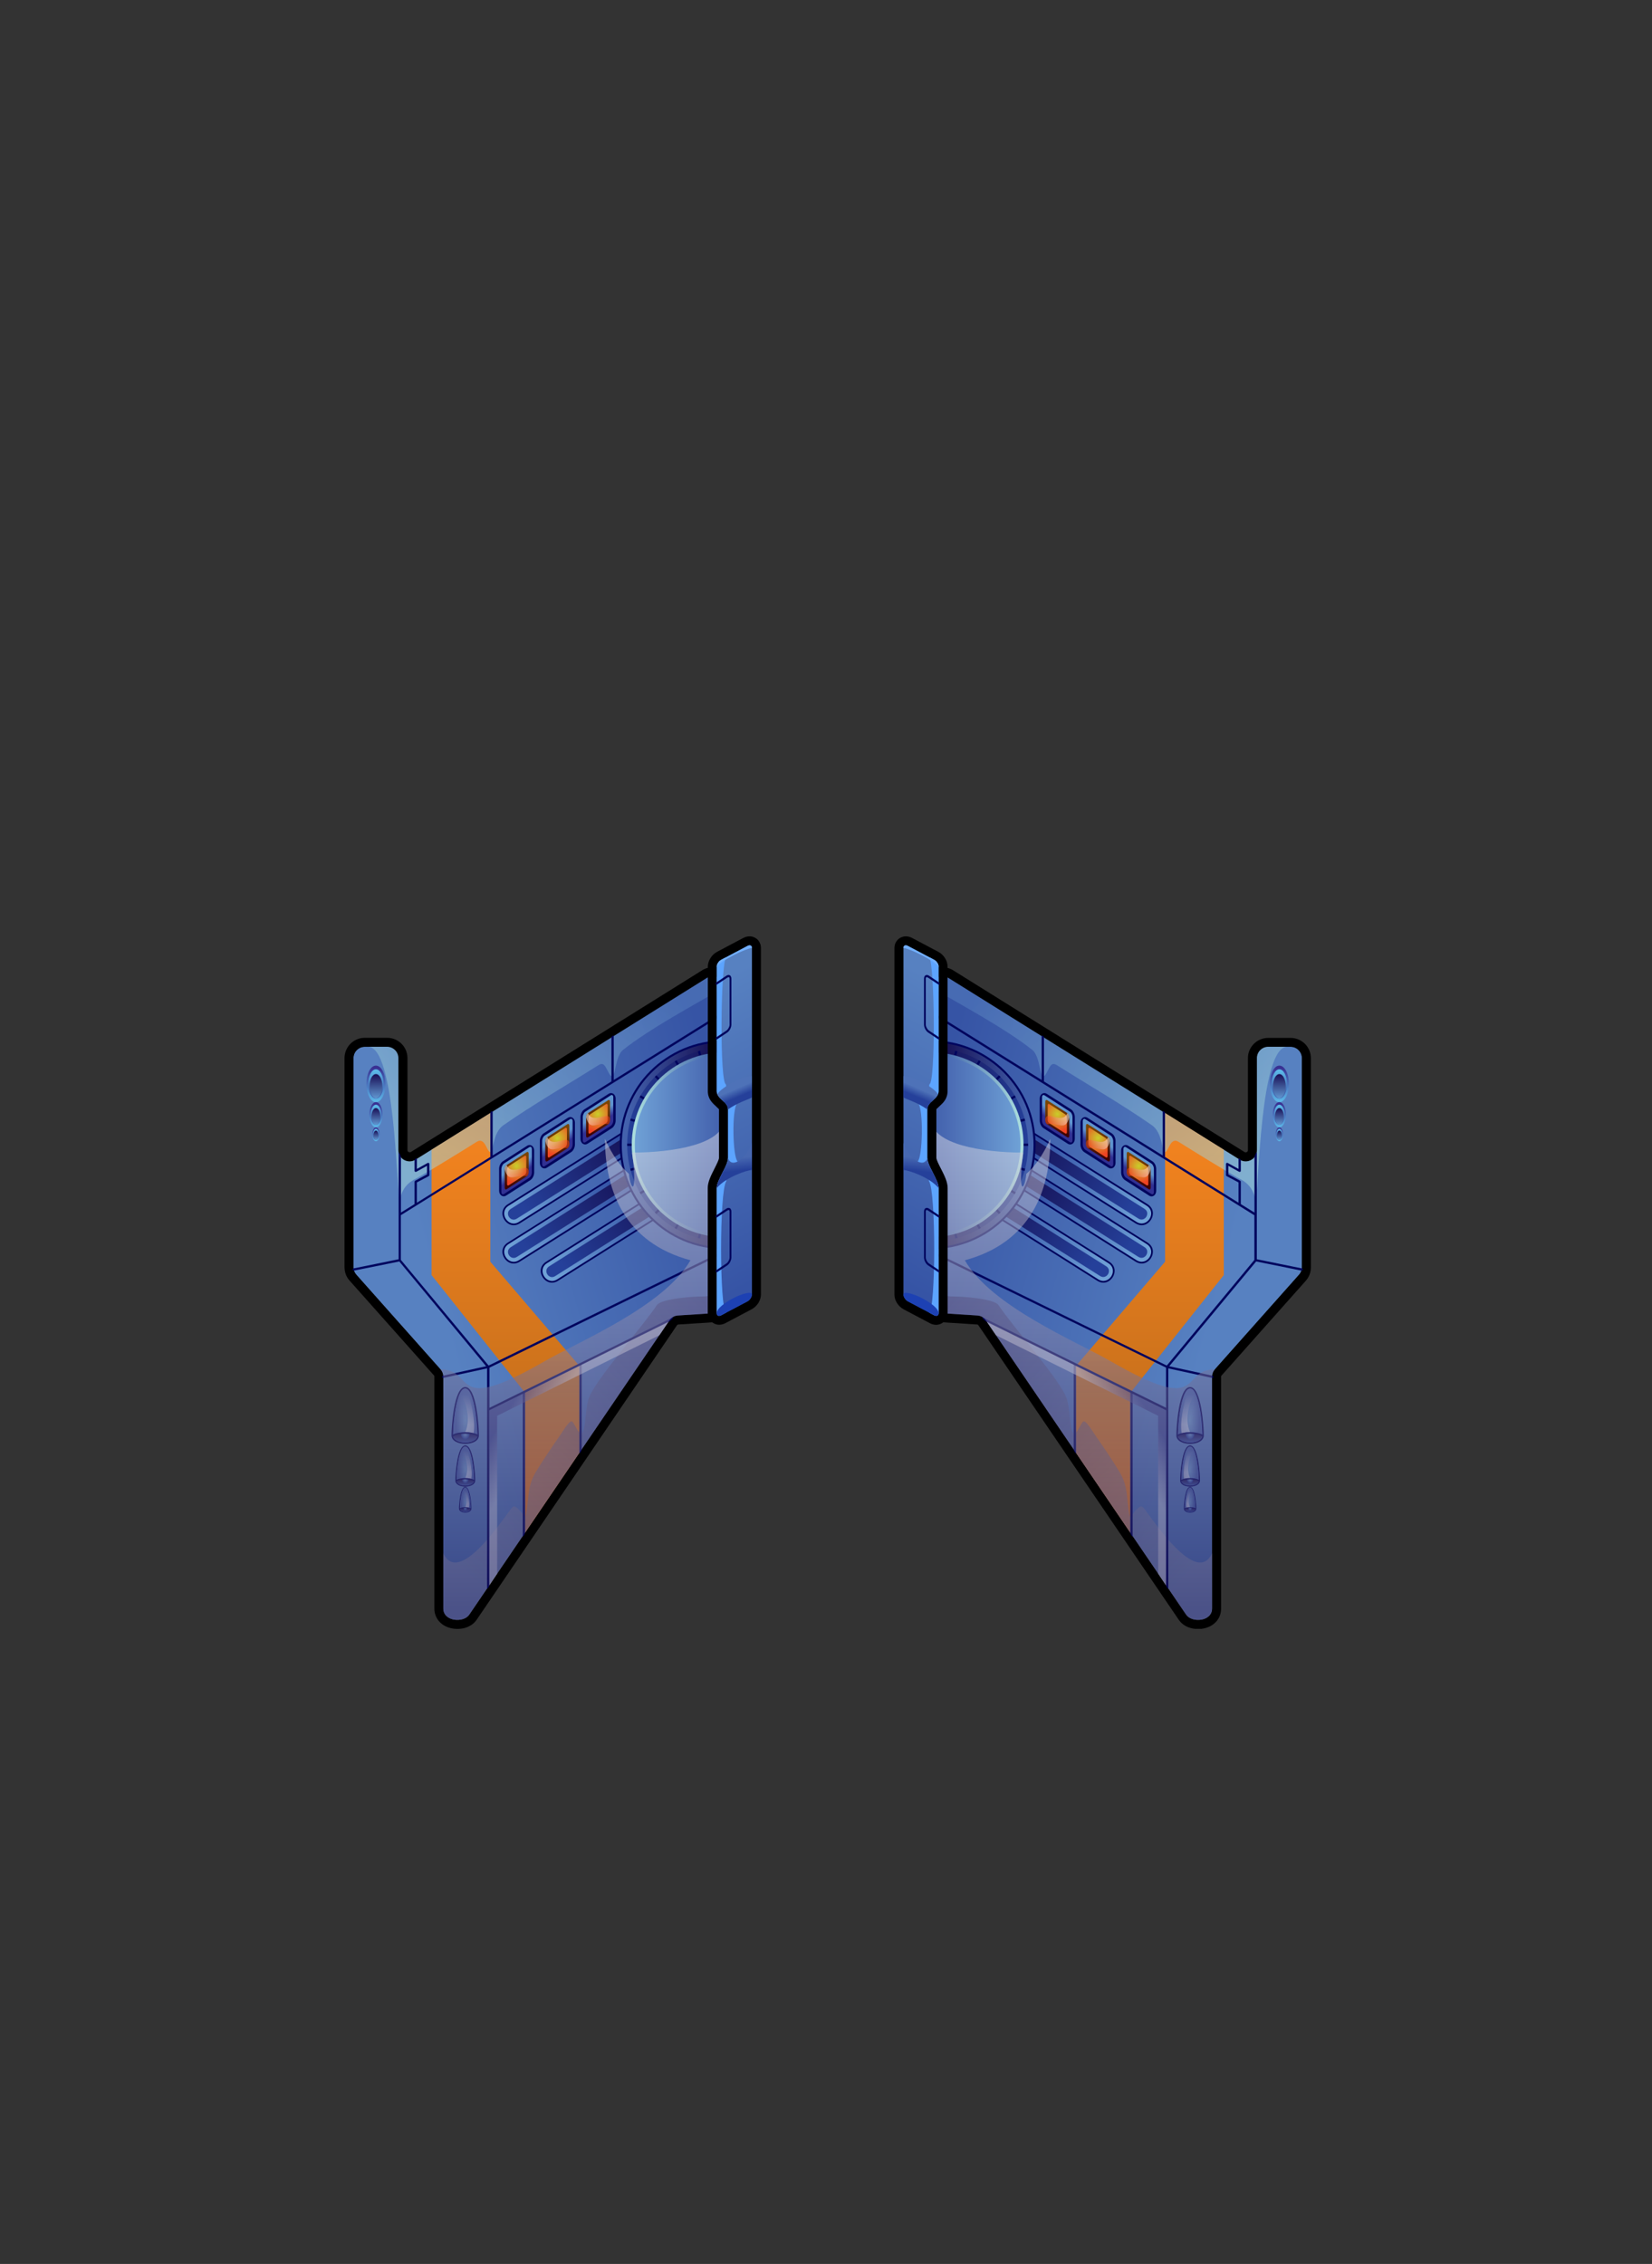 <svg width="270" height="370" viewBox="0 0 270 370" fill="none" xmlns="http://www.w3.org/2000/svg">
<rect x="0" y="0" width="270" height="370" fill="#333333" stroke="none"/>
<g clip-path="url(#clip0)">
<path fill-rule="evenodd" clip-rule="evenodd" d="M115.534 159.823L67.922 189.52C66.689 190.282 65.111 189.41 65.111 187.97V172.921C65.111 171.91 64.281 171.079 63.27 171.079H59.615C58.604 171.079 57.773 171.91 57.773 172.921V207.103C57.773 207.574 57.926 207.975 58.23 208.321L71.992 223.8C72.296 224.146 72.449 224.547 72.449 225.018V262.87C72.449 265.029 75.744 265.251 76.671 263.908L109.4 215.798C109.733 215.313 110.217 215.036 110.799 214.995L116.627 214.621C117.596 214.552 118.344 213.762 118.344 212.793V161.388C118.344 159.934 116.766 159.062 115.534 159.823Z" fill="url(#paint0_linear)"/>
<path fill-rule="evenodd" clip-rule="evenodd" d="M115.534 159.823L67.922 189.52C66.689 190.282 65.111 189.409 65.111 187.97V172.92C65.111 171.91 64.281 171.079 63.27 171.079H59.615C58.604 171.079 57.773 171.91 57.773 172.92V207.103C57.773 207.574 57.926 207.975 58.23 208.321L71.992 223.8C72.297 224.146 72.449 224.547 72.449 225.018V262.87C72.449 265.029 75.744 265.251 76.671 263.908L109.4 215.798C109.733 215.313 110.217 215.036 110.799 214.995L116.627 214.621C117.596 214.551 118.344 213.762 118.344 212.793V161.388C118.344 159.934 116.766 159.062 115.534 159.823ZM67.146 188.274L114.758 158.577C115.312 158.231 115.921 158.065 116.503 158.065C117.07 158.065 117.61 158.217 118.109 158.48C118.593 158.743 119.009 159.145 119.313 159.616C119.632 160.114 119.812 160.709 119.812 161.36V212.793C119.812 213.665 119.466 214.455 118.912 215.05C118.358 215.645 117.583 216.033 116.71 216.088L110.882 216.462C110.826 216.462 110.771 216.476 110.729 216.504C110.688 216.531 110.646 216.559 110.619 216.628L77.89 264.739C77.391 265.472 76.588 265.929 75.702 266.123C75.052 266.261 74.346 266.248 73.681 266.095C73.016 265.929 72.38 265.611 71.895 265.112C71.853 265.085 71.826 265.043 71.784 265.002C71.3 264.448 70.995 263.742 70.995 262.883V225.018C70.995 224.963 70.995 224.921 70.981 224.88C70.968 224.838 70.94 224.81 70.912 224.769L57.137 209.29C56.86 208.986 56.652 208.64 56.514 208.266C56.375 207.892 56.306 207.505 56.306 207.089V172.92C56.306 172.007 56.68 171.19 57.275 170.581C57.87 169.985 58.701 169.612 59.615 169.612H63.284C64.197 169.612 65.014 169.985 65.623 170.581C66.219 171.176 66.593 172.007 66.593 172.907V187.956C66.593 188.039 66.606 188.108 66.648 188.15C66.676 188.205 66.731 188.247 66.786 188.274C66.842 188.302 66.897 188.316 66.966 188.316C67.022 188.343 67.091 188.316 67.146 188.274Z" fill="black"/>
<path fill-rule="evenodd" clip-rule="evenodd" d="M85.809 227.621L94.697 223.232V237.423L85.809 250.492V227.621Z" fill="url(#paint1_linear)"/>
<path fill-rule="evenodd" clip-rule="evenodd" d="M70.538 187.9L80.133 181.906V206.203L94.697 223.232L85.809 227.621L70.538 208.391V187.9Z" fill="url(#paint2_linear)"/>
<path opacity="0.5" fill-rule="evenodd" clip-rule="evenodd" d="M72.463 253.871V262.87C72.463 265.029 75.758 265.251 76.685 263.908C87.595 247.876 98.505 231.83 109.414 215.798C109.746 215.313 110.231 215.036 110.813 214.995L116.641 214.621C117.61 214.552 118.358 213.762 118.358 212.793V209.041C117.541 209.041 117.735 211.88 115.021 211.88C113.208 211.88 108.057 212.24 107.351 213.306C104.859 217.03 97.577 225.184 96.289 228.355C95.749 229.698 95.749 232.107 95.459 233.436C94.933 235.845 93.95 232.397 93.451 232.3C92.981 232.204 91.956 233.962 91.679 234.363C90.253 236.412 88.786 238.558 87.498 240.69C86.515 242.393 86.432 243.722 86.238 245.564C85.823 249.468 85.781 247.53 84.84 246.741C84.175 246.187 84.078 245.854 83.455 246.671C81.988 248.596 74.955 259.228 72.463 253.871Z" fill="url(#paint3_linear)"/>
<path opacity="0.5" fill-rule="evenodd" clip-rule="evenodd" d="M115.534 159.823C99.668 169.722 83.788 179.621 67.922 189.52C66.689 190.282 65.111 189.41 65.111 187.97C65.111 182.958 65.111 177.932 65.111 172.92C65.111 171.91 64.281 171.079 63.27 171.079C62.079 171.079 60.542 171.079 60.169 171.079C64.571 171.079 64.793 194.034 65.319 196.263C65.762 193.521 67.576 192.857 68.309 192.442C71.549 190.572 74.761 188.579 77.931 186.599C79.344 185.741 79.579 188.454 80.188 188.274C80.631 188.15 80.548 185.104 82.251 183.913C87.11 180.521 92.759 177.268 97.826 174.07C98.505 173.64 98.781 174.014 99.114 174.623C99.585 175.468 100.041 176.783 100.484 174.97C100.747 173.89 100.955 172.284 101.855 171.564C106.147 168.158 113.305 164.295 118.344 161.388C118.344 159.934 116.766 159.062 115.534 159.823Z" fill="url(#paint4_linear)"/>
<path fill-rule="evenodd" clip-rule="evenodd" d="M65.153 188.371C65.153 188.136 65.526 188.87 65.526 189.119V198.173L67.755 196.789V193.134C67.755 193.065 67.797 193.009 67.852 192.968L69.791 191.929V190.531L68.046 191.5C67.922 191.583 67.755 191.5 67.755 191.348V189.631C67.755 189.396 68.129 189.174 68.129 189.423V191.043L69.901 190.06C70.026 189.991 70.178 190.088 70.178 190.226V192.054C70.178 192.123 70.137 192.192 70.067 192.22L68.129 193.245V196.567L80.147 189.077V181.92C80.147 181.684 80.52 181.449 80.52 181.684V188.842L99.931 176.742V169.584C99.931 169.349 100.304 169.113 100.304 169.349V176.506L118.372 165.251C118.579 165.126 118.579 165.541 118.372 165.68L65.513 198.602V205.899L79.856 223.177L118.344 204.39C118.566 204.279 118.566 204.694 118.344 204.791L79.994 223.523V230.085L109.774 215.382C110.411 215.064 109.65 215.853 109.248 216.047L95.071 223.038V236.883C95.071 237.118 94.697 237.672 94.697 237.423V223.232L85.809 227.621V250.492C85.809 250.728 85.435 251.282 85.435 251.046V227.801L79.98 230.487V259.035C79.98 259.27 79.606 259.796 79.606 259.561C79.606 237.229 79.606 234.696 79.606 223.634L72.449 225.198C72.213 225.254 72.2 224.88 72.435 224.824L79.454 223.288L65.263 206.162L57.856 207.657C57.621 207.698 57.552 207.338 57.787 207.297L65.153 205.802V188.371Z" fill="#00045D"/>
<path fill-rule="evenodd" clip-rule="evenodd" d="M82.999 196.803L105.496 182.612C105.912 182.349 107.877 185.478 107.462 185.741L84.964 199.931C82.902 201.233 80.922 198.104 82.999 196.803Z" fill="#00045D"/>
<path fill-rule="evenodd" clip-rule="evenodd" d="M83.137 197.052L105.635 182.861L107.31 185.505L84.812 199.696C83.068 200.804 81.392 198.146 83.137 197.052Z" fill="url(#paint5_linear)"/>
<path fill-rule="evenodd" clip-rule="evenodd" d="M106.978 184.965L105.981 183.373L83.469 197.578C82.417 198.242 83.414 199.835 84.466 199.17L106.978 184.965Z" fill="url(#paint6_linear)"/>
<path fill-rule="evenodd" clip-rule="evenodd" d="M82.999 203.074L105.496 188.883C105.912 188.62 107.877 191.749 107.462 192.012L84.964 206.189C82.902 207.491 80.922 204.376 82.999 203.074Z" fill="#00045D"/>
<path fill-rule="evenodd" clip-rule="evenodd" d="M83.137 203.309L105.635 189.119L107.31 191.763L84.812 205.954C83.068 207.061 81.392 204.417 83.137 203.309Z" fill="url(#paint7_linear)"/>
<path fill-rule="evenodd" clip-rule="evenodd" d="M106.978 191.223L105.981 189.631L83.469 203.836C82.417 204.5 83.414 206.092 84.466 205.428L106.978 191.223Z" fill="url(#paint8_linear)"/>
<path fill-rule="evenodd" clip-rule="evenodd" d="M89.256 206.203L111.754 192.012C112.169 191.749 114.135 194.878 113.72 195.141L91.222 209.318C89.159 210.62 87.18 207.505 89.256 206.203Z" fill="#00045D"/>
<path fill-rule="evenodd" clip-rule="evenodd" d="M89.409 206.438L111.906 192.248L113.581 194.892L91.07 209.083C89.326 210.19 87.65 207.546 89.409 206.438Z" fill="url(#paint9_linear)"/>
<path fill-rule="evenodd" clip-rule="evenodd" d="M113.235 194.352L112.239 192.76L89.741 206.965C88.689 207.629 89.686 209.221 90.738 208.557L113.235 194.352Z" fill="url(#paint10_linear)"/>
<path fill-rule="evenodd" clip-rule="evenodd" d="M118.344 204.14C108.916 204.14 101.287 196.498 101.287 187.084C101.287 177.655 108.93 170.027 118.344 170.027C118.344 181.393 118.344 192.774 118.344 204.14Z" fill="#00045D"/>
<path fill-rule="evenodd" clip-rule="evenodd" d="M118.344 170.359C118.344 181.518 118.344 192.663 118.344 203.822C109.11 203.822 101.62 196.332 101.62 187.098C101.62 177.863 109.11 170.359 118.344 170.359Z" fill="url(#paint11_linear)"/>
<path fill-rule="evenodd" clip-rule="evenodd" d="M118.344 171.245C118.344 181.809 118.344 192.358 118.344 202.922C109.594 202.922 102.506 195.833 102.506 187.084C102.506 178.334 109.594 171.245 118.344 171.245Z" fill="url(#paint12_linear)"/>
<path fill-rule="evenodd" clip-rule="evenodd" d="M103.004 183.166L103.101 182.806L103.821 182.999L103.724 183.359L103.004 183.166ZM114.066 171.827L114.426 171.73L114.62 172.45L114.26 172.547L114.066 171.827ZM110.273 173.46L110.591 173.28L110.965 173.931L110.647 174.111L110.273 173.46ZM107.019 176.008L107.282 175.745L107.808 176.271L107.545 176.534L107.019 176.008ZM104.541 179.331L104.721 179.012L105.372 179.386L105.192 179.704L104.541 179.331ZM114.412 202.41L114.052 202.313L114.246 201.593L114.606 201.69L114.412 202.41ZM110.577 200.873L110.259 200.693L110.633 200.042L110.951 200.222L110.577 200.873ZM107.282 198.409L107.019 198.146L107.545 197.619L107.808 197.883L107.282 198.409ZM104.721 195.169L104.541 194.851L105.192 194.477L105.372 194.795L104.721 195.169ZM103.101 191.362L103.004 191.002L103.724 190.808L103.821 191.168L103.101 191.362ZM102.506 187.264V186.904H103.253V187.277H102.506V187.264Z" fill="#00045D"/>
<path fill-rule="evenodd" clip-rule="evenodd" d="M118.344 171.993C118.344 182.058 118.344 192.109 118.344 202.174C110.01 202.174 103.253 195.418 103.253 187.084C103.253 178.749 110.01 171.993 118.344 171.993Z" fill="url(#paint13_linear)"/>
<path fill-rule="evenodd" clip-rule="evenodd" d="M118.344 172.491V201.676C110.287 201.676 103.752 195.141 103.752 187.084C103.752 179.026 110.287 172.491 118.344 172.491Z" fill="url(#paint14_linear)"/>
<path fill-rule="evenodd" clip-rule="evenodd" d="M78.277 234.585C78.277 233.242 77.904 226.679 76.035 226.679C74.179 226.679 73.792 233.242 73.792 234.585C73.806 236.44 78.277 236.44 78.277 234.585Z" fill="#00045D"/>
<path fill-rule="evenodd" clip-rule="evenodd" d="M78.014 234.585C78.014 231.968 77.35 226.943 76.035 226.943C74.719 226.943 74.055 231.996 74.055 234.585C74.069 236.122 78.014 236.122 78.014 234.585Z" fill="#3A68DD"/>
<path fill-rule="evenodd" clip-rule="evenodd" d="M76.035 226.943C74.47 226.943 74.055 233.353 74.055 234.585C74.719 234.405 74.581 234.059 76.035 234.059C77.488 234.059 77.35 234.419 78.014 234.585C78.014 233.366 77.599 226.943 76.035 226.943Z" fill="url(#paint15_radial)"/>
<path opacity="0.5" fill-rule="evenodd" clip-rule="evenodd" d="M76.034 226.943C75.702 226.943 75.412 227.247 75.176 227.732C76.09 228.77 77.017 231.94 76.034 234.059C76.838 234.059 77.156 234.169 77.391 234.294C77.862 232.217 76.671 227.51 76.034 226.943Z" fill="url(#paint16_linear)"/>
<path fill-rule="evenodd" clip-rule="evenodd" d="M78.014 234.585C76.741 234.086 75.356 234.086 74.069 234.585C74.069 236.122 78.014 236.122 78.014 234.585Z" fill="url(#paint17_linear)"/>
<path fill-rule="evenodd" clip-rule="evenodd" d="M76.755 234.308C76.284 234.114 75.813 234.114 75.342 234.308C75.342 235.554 76.755 235.554 76.755 234.308Z" fill="url(#paint18_radial)"/>
<path fill-rule="evenodd" clip-rule="evenodd" d="M77.945 234.696C78.097 234.779 78.222 234.557 78.084 234.474C77.115 233.92 74.969 233.92 73.999 234.474C73.847 234.557 73.986 234.792 74.138 234.696C75.01 234.197 77.073 234.197 77.945 234.696Z" fill="#00045D"/>
<path fill-rule="evenodd" clip-rule="evenodd" d="M77.668 241.95C77.668 240.981 77.391 236.219 76.049 236.219C74.706 236.219 74.429 240.981 74.429 241.95C74.415 243.293 77.668 243.293 77.668 241.95Z" fill="#00045D"/>
<path fill-rule="evenodd" clip-rule="evenodd" d="M77.475 241.95C77.475 240.054 77.004 236.412 76.049 236.412C75.093 236.412 74.623 240.081 74.623 241.95C74.609 243.072 77.475 243.072 77.475 241.95Z" fill="#3A68DD"/>
<path fill-rule="evenodd" clip-rule="evenodd" d="M76.035 236.412C74.899 236.412 74.609 241.064 74.609 241.95C75.079 241.826 74.982 241.563 76.035 241.563C77.087 241.563 76.99 241.826 77.461 241.95C77.475 241.064 77.17 236.412 76.035 236.412Z" fill="url(#paint19_radial)"/>
<path opacity="0.5" fill-rule="evenodd" clip-rule="evenodd" d="M76.035 236.412C75.785 236.412 75.578 236.634 75.412 236.98C76.076 237.728 76.755 240.04 76.035 241.563C76.616 241.563 76.852 241.646 77.018 241.729C77.364 240.233 76.492 236.814 76.035 236.412Z" fill="url(#paint20_linear)"/>
<path fill-rule="evenodd" clip-rule="evenodd" d="M77.475 241.95C76.547 241.59 75.55 241.59 74.609 241.95C74.609 243.072 77.475 243.072 77.475 241.95Z" fill="url(#paint21_linear)"/>
<path fill-rule="evenodd" clip-rule="evenodd" d="M76.561 241.756C76.228 241.618 75.882 241.618 75.536 241.756C75.536 242.656 76.561 242.656 76.561 241.756Z" fill="url(#paint22_radial)"/>
<path fill-rule="evenodd" clip-rule="evenodd" d="M77.419 242.033C77.53 242.103 77.627 241.936 77.516 241.867C76.824 241.466 75.259 241.466 74.553 241.867C74.442 241.936 74.539 242.089 74.65 242.033C75.301 241.673 76.782 241.673 77.419 242.033Z" fill="#00045D"/>
<path fill-rule="evenodd" clip-rule="evenodd" d="M77.045 246.56C77.045 245.965 76.879 243.002 76.035 243.002C75.204 243.002 75.024 245.951 75.024 246.56C75.038 247.405 77.045 247.405 77.045 246.56Z" fill="#00045D"/>
<path fill-rule="evenodd" clip-rule="evenodd" d="M76.934 246.56C76.934 245.384 76.644 243.127 76.048 243.127C75.453 243.127 75.162 245.397 75.162 246.56C75.148 247.253 76.934 247.253 76.934 246.56Z" fill="#3A68DD"/>
<path fill-rule="evenodd" clip-rule="evenodd" d="M76.035 243.127C75.329 243.127 75.149 246.007 75.149 246.56C75.439 246.477 75.384 246.325 76.035 246.325C76.685 246.325 76.63 246.477 76.921 246.56C76.934 246.007 76.741 243.127 76.035 243.127Z" fill="url(#paint23_radial)"/>
<path opacity="0.5" fill-rule="evenodd" clip-rule="evenodd" d="M76.035 243.127C75.882 243.127 75.758 243.265 75.647 243.487C76.062 243.958 76.478 245.384 76.035 246.325C76.395 246.325 76.533 246.38 76.644 246.436C76.865 245.494 76.325 243.376 76.035 243.127Z" fill="url(#paint24_linear)"/>
<path fill-rule="evenodd" clip-rule="evenodd" d="M76.934 246.56C76.367 246.339 75.744 246.339 75.162 246.56C75.148 247.253 76.934 247.253 76.934 246.56Z" fill="url(#paint25_linear)"/>
<path fill-rule="evenodd" clip-rule="evenodd" d="M76.367 246.436C76.159 246.353 75.938 246.353 75.73 246.436C75.73 247.003 76.367 247.003 76.367 246.436Z" fill="url(#paint26_radial)"/>
<path fill-rule="evenodd" clip-rule="evenodd" d="M76.893 246.616C76.962 246.657 77.018 246.547 76.948 246.519C76.519 246.27 75.55 246.27 75.107 246.519C75.038 246.56 75.093 246.657 75.162 246.616C75.578 246.394 76.505 246.394 76.893 246.616Z" fill="#00045D"/>
<path opacity="0.5" fill-rule="evenodd" clip-rule="evenodd" d="M81.254 231.387V257.179L79.98 259.09L79.994 230.487L109.234 216.047L107.767 218.22L81.254 231.387Z" fill="url(#paint27_linear)"/>
<path fill-rule="evenodd" clip-rule="evenodd" d="M61.442 174.153C60.57 174.153 59.878 175.496 59.878 177.143C59.878 178.791 60.584 180.134 61.442 180.134C62.315 180.134 63.007 178.791 63.007 177.143C63.021 175.496 62.315 174.153 61.442 174.153Z" fill="url(#paint28_linear)"/>
<path fill-rule="evenodd" clip-rule="evenodd" d="M61.442 174.762C60.75 174.762 60.196 175.828 60.196 177.143C60.196 178.458 60.75 179.524 61.442 179.524C62.134 179.524 62.688 178.458 62.688 177.143C62.688 175.828 62.134 174.762 61.442 174.762Z" fill="url(#paint29_linear)"/>
<path fill-rule="evenodd" clip-rule="evenodd" d="M61.442 175.537C60.861 175.537 60.404 176.423 60.404 177.517C60.404 178.611 60.875 179.497 61.442 179.497C62.01 179.497 62.481 178.611 62.481 177.517C62.495 176.437 62.024 175.537 61.442 175.537Z" fill="url(#paint30_linear)"/>
<path fill-rule="evenodd" clip-rule="evenodd" d="M61.442 180.12C60.847 180.12 60.362 181.047 60.362 182.182C60.362 183.318 60.847 184.245 61.442 184.245C62.038 184.245 62.522 183.318 62.522 182.182C62.536 181.047 62.051 180.12 61.442 180.12Z" fill="url(#paint31_linear)"/>
<path fill-rule="evenodd" clip-rule="evenodd" d="M61.442 180.549C60.971 180.549 60.584 181.283 60.584 182.183C60.584 183.082 60.971 183.816 61.442 183.816C61.913 183.816 62.301 183.082 62.301 182.183C62.301 181.283 61.927 180.549 61.442 180.549Z" fill="url(#paint32_linear)"/>
<path fill-rule="evenodd" clip-rule="evenodd" d="M61.442 181.089C61.041 181.089 60.722 181.698 60.722 182.459C60.722 183.221 61.041 183.83 61.442 183.83C61.844 183.83 62.162 183.221 62.162 182.459C62.162 181.698 61.844 181.089 61.442 181.089Z" fill="url(#paint33_linear)"/>
<path fill-rule="evenodd" clip-rule="evenodd" d="M61.442 184.245C61.11 184.245 60.847 184.758 60.847 185.381C60.847 186.004 61.11 186.516 61.442 186.516C61.775 186.516 62.038 186.004 62.038 185.381C62.038 184.758 61.775 184.245 61.442 184.245Z" fill="url(#paint34_linear)"/>
<path fill-rule="evenodd" clip-rule="evenodd" d="M61.442 184.481C61.179 184.481 60.972 184.882 60.972 185.381C60.972 185.879 61.179 186.281 61.442 186.281C61.705 186.281 61.913 185.879 61.913 185.381C61.927 184.882 61.705 184.481 61.442 184.481Z" fill="url(#paint35_linear)"/>
<path fill-rule="evenodd" clip-rule="evenodd" d="M61.442 184.771C61.221 184.771 61.041 185.104 61.041 185.533C61.041 185.948 61.221 186.294 61.442 186.294C61.664 186.294 61.844 185.962 61.844 185.533C61.844 185.117 61.664 184.771 61.442 184.771Z" fill="url(#paint36_linear)"/>
<path fill-rule="evenodd" clip-rule="evenodd" d="M82.182 189.797L86.155 187.25C86.75 186.89 87.304 187.388 87.304 188.025V191.625C87.304 192.068 87.069 192.608 86.695 192.857L82.749 195.377C82.154 195.764 81.573 195.28 81.573 194.615V191.015C81.573 190.572 81.808 190.032 82.182 189.797Z" fill="#00045D"/>
<path fill-rule="evenodd" clip-rule="evenodd" d="M82.362 190.157L86.515 187.485C86.737 187.347 86.93 187.485 86.93 187.817V191.611C86.93 191.943 86.751 192.317 86.515 192.469L82.362 195.141C82.14 195.28 81.946 195.141 81.946 194.809V191.015C81.96 190.697 82.14 190.309 82.362 190.157Z" fill="url(#paint37_linear)"/>
<path fill-rule="evenodd" clip-rule="evenodd" d="M82.805 190.406L86.086 188.302C86.266 188.191 86.404 188.302 86.404 188.565V191.569C86.404 191.832 86.266 192.137 86.086 192.248L82.805 194.352C82.625 194.463 82.486 194.352 82.486 194.089V191.085C82.472 190.822 82.625 190.517 82.805 190.406Z" fill="url(#paint38_linear)"/>
<path fill-rule="evenodd" clip-rule="evenodd" d="M83.137 190.586L85.754 188.911C85.892 188.814 86.017 188.911 86.017 189.119V191.5C86.017 191.708 85.906 191.943 85.754 192.04L83.137 193.715C82.999 193.812 82.874 193.715 82.874 193.507V191.126C82.874 190.919 82.999 190.683 83.137 190.586Z" fill="url(#paint39_radial)"/>
<path opacity="0.5" fill-rule="evenodd" clip-rule="evenodd" d="M82.805 190.406C83.649 192.414 86.404 189.7 86.404 191.555C86.404 191.818 86.266 192.123 86.086 192.234C84.217 191.86 83.109 193.452 82.486 191.085C82.472 190.822 82.625 190.517 82.805 190.406Z" fill="url(#paint40_linear)"/>
<path fill-rule="evenodd" clip-rule="evenodd" d="M88.841 185.228L92.814 182.681C93.41 182.321 93.963 182.819 93.963 183.456V187.056C93.963 187.499 93.728 188.039 93.354 188.288L89.409 190.822C88.813 191.209 88.232 190.725 88.232 190.06V186.461C88.232 186.004 88.467 185.464 88.841 185.228Z" fill="#00045D"/>
<path fill-rule="evenodd" clip-rule="evenodd" d="M89.021 185.588L93.174 182.916C93.396 182.778 93.59 182.916 93.59 183.249V187.042C93.59 187.374 93.41 187.748 93.174 187.9L89.021 190.572C88.799 190.711 88.606 190.572 88.606 190.24V186.447C88.606 186.128 88.785 185.741 89.021 185.588Z" fill="url(#paint41_linear)"/>
<path fill-rule="evenodd" clip-rule="evenodd" d="M89.45 185.838L92.731 183.733C92.911 183.622 93.05 183.733 93.05 183.996V187.001C93.05 187.264 92.911 187.568 92.731 187.679L89.45 189.783C89.27 189.894 89.132 189.783 89.132 189.52V186.516C89.132 186.253 89.27 185.948 89.45 185.838Z" fill="url(#paint42_linear)"/>
<path fill-rule="evenodd" clip-rule="evenodd" d="M89.782 186.018L92.399 184.342C92.537 184.245 92.662 184.342 92.662 184.55V186.931C92.662 187.139 92.551 187.374 92.399 187.471L89.782 189.146C89.644 189.243 89.519 189.146 89.519 188.939V186.557C89.533 186.35 89.644 186.114 89.782 186.018Z" fill="url(#paint43_radial)"/>
<path opacity="0.5" fill-rule="evenodd" clip-rule="evenodd" d="M89.45 185.838C90.294 187.845 93.05 185.131 93.05 186.987C93.05 187.25 92.911 187.554 92.731 187.665C90.862 187.291 89.755 188.883 89.132 186.516C89.132 186.253 89.27 185.948 89.45 185.838Z" fill="url(#paint44_linear)"/>
<path fill-rule="evenodd" clip-rule="evenodd" d="M95.5 181.31L99.474 178.763C100.069 178.403 100.623 178.901 100.623 179.538V183.138C100.623 183.581 100.388 184.121 100.014 184.37L96.054 186.904C95.459 187.291 94.877 186.807 94.877 186.142V182.542C94.877 182.099 95.113 181.56 95.5 181.31Z" fill="#00045D"/>
<path fill-rule="evenodd" clip-rule="evenodd" d="M95.666 181.684L99.82 179.012C100.041 178.874 100.235 179.012 100.235 179.344V183.138C100.235 183.47 100.055 183.844 99.82 183.996L95.666 186.668C95.445 186.807 95.251 186.668 95.251 186.336V182.542C95.265 182.21 95.445 181.823 95.666 181.684Z" fill="url(#paint45_linear)"/>
<path fill-rule="evenodd" clip-rule="evenodd" d="M96.109 181.92L99.391 179.815C99.571 179.704 99.709 179.815 99.709 180.078V183.083C99.709 183.346 99.571 183.65 99.391 183.761L96.109 185.865C95.93 185.976 95.791 185.865 95.791 185.602V182.598C95.777 182.335 95.93 182.044 96.109 181.92Z" fill="url(#paint46_linear)"/>
<path fill-rule="evenodd" clip-rule="evenodd" d="M96.442 182.113L99.058 180.438C99.197 180.341 99.322 180.438 99.322 180.646V183.027C99.322 183.235 99.211 183.47 99.058 183.567L96.442 185.242C96.303 185.339 96.179 185.242 96.179 185.035V182.653C96.179 182.446 96.303 182.196 96.442 182.113Z" fill="url(#paint47_radial)"/>
<path opacity="0.5" fill-rule="evenodd" clip-rule="evenodd" d="M96.109 181.92C96.954 183.927 99.709 181.213 99.709 183.069C99.709 183.332 99.571 183.636 99.391 183.747C97.522 183.373 96.414 184.965 95.791 182.598C95.777 182.335 95.93 182.044 96.109 181.92Z" fill="url(#paint48_linear)"/>
<path opacity="0.5" fill-rule="evenodd" clip-rule="evenodd" d="M71.992 223.8C72.296 224.146 72.449 224.547 72.449 225.018C72.449 237.631 72.449 250.257 72.449 262.87C72.449 265.029 75.744 265.251 76.671 263.908C87.581 247.876 98.491 231.844 109.4 215.798C109.733 215.313 110.217 215.036 110.799 214.995C112.737 214.87 114.675 214.745 116.627 214.621C117.596 214.552 118.344 213.762 118.344 212.793C118.344 202.839 118.344 192.885 118.344 182.93C118.344 187.028 109.871 188.371 103.309 188.371C104.222 195.39 103.101 194.767 102.796 191.846C101.412 190.642 100.069 188.786 98.878 186.128C98.878 194.615 102.118 203.088 112.848 205.968C108.487 213.527 94.697 219.189 88.979 222.485C73.335 231.511 77.876 223.8 71.992 223.8Z" fill="url(#paint49_linear)"/>
<path fill-rule="evenodd" clip-rule="evenodd" d="M122.165 154.59C120.739 155.352 119.313 156.099 117.873 156.861C117.472 157.068 117.14 157.581 117.14 157.982C117.14 164.766 117.14 171.536 117.14 178.32C117.14 179.635 118.981 179.995 118.981 181.31C118.981 183.955 118.981 186.599 118.981 189.243C118.981 190.559 117.14 192.857 117.14 194.172C117.14 200.984 117.14 207.809 117.14 214.621C117.14 215.022 117.472 215.175 117.873 214.953C119.299 214.192 120.725 213.444 122.165 212.683C122.567 212.475 122.899 211.963 122.899 211.561C122.899 192.677 122.899 173.793 122.899 154.909C122.899 154.521 122.567 154.382 122.165 154.59Z" fill="url(#paint50_linear)"/>
<path fill-rule="evenodd" clip-rule="evenodd" d="M122.899 211.575C122.899 192.691 122.899 173.807 122.899 154.922C122.899 154.521 122.567 154.369 122.165 154.59C120.739 155.352 119.313 156.099 117.873 156.861C117.472 157.068 117.14 157.581 117.14 157.982C117.14 164.766 117.14 171.536 117.14 178.32C117.14 179.635 118.981 179.995 118.981 181.31C118.981 183.955 118.981 186.599 118.981 189.243C118.981 190.559 117.14 192.857 117.14 194.172C117.14 200.984 117.14 207.809 117.14 214.621C117.14 215.022 117.472 215.175 117.873 214.953C119.299 214.192 120.725 213.444 122.165 212.683C122.567 212.475 122.899 211.976 122.899 211.575ZM117.195 155.559L121.487 153.289C121.833 153.109 122.179 153.026 122.511 153.026C122.747 153.026 122.982 153.067 123.204 153.164C123.287 153.192 123.37 153.233 123.439 153.275C123.73 153.441 123.965 153.676 124.131 153.995C124.283 154.272 124.366 154.59 124.366 154.922V211.575C124.366 212.018 124.214 212.489 123.979 212.89C123.951 212.932 123.937 212.973 123.91 213.001C123.647 213.389 123.273 213.749 122.857 213.97L118.566 216.241C118.302 216.379 118.039 216.462 117.776 216.49C117.693 216.504 117.624 216.504 117.541 216.504C117.223 216.504 116.904 216.421 116.627 216.254C116.323 216.088 116.073 215.839 115.907 215.521C115.755 215.244 115.672 214.925 115.672 214.593V194.158C115.672 193.148 116.212 192.095 116.752 191.029C117.126 190.282 117.513 189.534 117.513 189.216V181.283C117.513 181.269 117.292 181.061 117.084 180.867C116.392 180.231 115.686 179.594 115.686 178.292V157.968C115.686 157.525 115.838 157.054 116.073 156.653C116.101 156.611 116.115 156.57 116.143 156.542C116.392 156.141 116.78 155.781 117.195 155.559Z" fill="black"/>
<path fill-rule="evenodd" clip-rule="evenodd" d="M118.649 156.445C118.386 156.584 118.136 156.722 117.873 156.861C117.472 157.068 117.14 157.581 117.14 157.982C117.14 164.766 117.14 171.536 117.14 178.32C117.14 179.635 118.981 179.995 118.981 181.31C118.981 183.955 118.981 186.599 118.981 189.243C118.981 190.559 117.14 192.857 117.14 194.172C117.14 200.984 117.14 207.809 117.14 214.621C117.14 215.022 117.472 215.175 117.873 214.953C118.136 214.815 118.399 214.676 118.676 214.524C117.596 213.984 117.555 194.601 118.704 193.051C118.704 191.694 120.545 191.154 120.545 189.811C119.756 189.091 119.562 181.31 120.49 180.286C120.49 178.929 118.649 178.569 118.649 177.226C117.61 176.949 117.763 157.982 118.649 156.445Z" fill="#5CA4FF"/>
<path fill-rule="evenodd" clip-rule="evenodd" d="M122.899 211.575C122.899 211.976 122.567 212.475 122.165 212.696C120.739 213.458 119.313 214.205 117.873 214.967C117.472 215.175 117.14 215.022 117.14 214.635C117.14 213.043 122.899 210.426 122.899 211.575Z" fill="#1D41B3"/>
<path fill-rule="evenodd" clip-rule="evenodd" d="M122.899 186.724C122.899 188.219 122.899 189.714 122.899 191.209C122.11 191.237 118.649 192.358 117.14 194.172C117.14 192.857 118.981 190.559 118.981 189.243C119.645 191.237 122.221 188.994 122.899 186.724Z" fill="url(#paint51_linear)"/>
<path fill-rule="evenodd" clip-rule="evenodd" d="M122.899 179.358C122.899 178.195 122.899 177.032 122.899 175.869C120.988 175.869 117.472 178.071 117.264 178.86C117.666 179.76 118.981 180.189 118.981 181.31C120.808 180.078 122.013 179.829 122.899 179.358Z" fill="url(#paint52_linear)"/>
<path fill-rule="evenodd" clip-rule="evenodd" d="M122.899 154.922C122.899 154.521 122.567 154.369 122.165 154.59C120.739 155.352 119.313 156.099 117.873 156.861C117.472 157.068 117.14 157.581 117.14 157.982C117.846 156.971 121.888 155.019 122.899 154.922Z" fill="#71AFFF"/>
<path fill-rule="evenodd" clip-rule="evenodd" d="M117.181 160.903C117.015 161.014 116.863 160.696 117.043 160.585L118.718 159.463C119.105 159.2 119.535 159.366 119.535 159.948V167.452C119.535 167.95 119.216 168.504 118.87 168.739L117.195 169.861C117.029 169.971 116.876 169.653 117.056 169.542L118.732 168.421C118.981 168.255 119.244 167.812 119.244 167.452V159.948C119.244 159.643 119.064 159.657 118.87 159.782L117.181 160.903Z" fill="#00045D"/>
<path fill-rule="evenodd" clip-rule="evenodd" d="M117.181 198.962C117.015 199.073 116.863 198.755 117.043 198.644L118.718 197.523C119.105 197.26 119.535 197.426 119.535 198.007V205.511C119.535 206.009 119.216 206.563 118.87 206.799L117.195 207.92C117.029 208.031 116.876 207.712 117.056 207.602L118.732 206.48C118.981 206.314 119.244 205.871 119.244 205.511V198.007C119.244 197.703 119.064 197.716 118.87 197.841L117.181 198.962Z" fill="#00045D"/>
<path fill-rule="evenodd" clip-rule="evenodd" d="M155.005 159.824L202.617 189.52C203.849 190.282 205.427 189.41 205.427 187.97V172.921C205.427 171.91 206.258 171.079 207.269 171.079H210.938C211.948 171.079 212.779 171.91 212.779 172.921V207.103C212.779 207.574 212.627 207.975 212.322 208.322L198.561 223.8C198.256 224.146 198.104 224.548 198.104 225.018V262.87C198.104 265.03 194.809 265.251 193.881 263.908L161.138 215.798C160.806 215.313 160.321 215.036 159.74 214.995L153.911 214.621C152.942 214.552 152.195 213.763 152.195 212.793V161.388C152.195 159.934 153.787 159.062 155.005 159.824Z" fill="url(#paint53_linear)"/>
<path fill-rule="evenodd" clip-rule="evenodd" d="M155.78 158.577L203.392 188.274C203.462 188.316 203.531 188.33 203.586 188.33C203.655 188.33 203.711 188.316 203.766 188.288C203.822 188.261 203.863 188.219 203.905 188.164C203.932 188.108 203.96 188.039 203.96 187.97V172.921C203.96 172.007 204.334 171.19 204.929 170.595C205.524 169.999 206.355 169.626 207.269 169.626H210.938C211.852 169.626 212.668 169.999 213.278 170.595C213.873 171.19 214.247 172.021 214.247 172.934V207.117C214.247 207.532 214.177 207.92 214.039 208.294C213.901 208.668 213.693 209 213.416 209.318L199.654 224.797C199.613 224.838 199.599 224.88 199.585 224.907C199.571 224.935 199.571 224.977 199.571 225.046V262.897C199.571 263.756 199.267 264.476 198.782 265.016C198.754 265.057 198.713 265.085 198.671 265.126C198.187 265.625 197.564 265.943 196.885 266.109C196.221 266.275 195.515 266.276 194.864 266.137C193.978 265.943 193.175 265.486 192.677 264.753L159.934 216.628C159.892 216.573 159.851 216.531 159.823 216.504C159.782 216.476 159.726 216.462 159.671 216.462L153.842 216.088C152.97 216.033 152.195 215.645 151.641 215.05C151.087 214.455 150.741 213.666 150.741 212.793V161.388C150.741 160.737 150.921 160.142 151.239 159.644C151.544 159.159 151.959 158.771 152.444 158.508C152.928 158.231 153.482 158.093 154.05 158.093C154.617 158.079 155.227 158.231 155.78 158.577ZM155.005 159.823L202.617 189.52C203.849 190.282 205.428 189.41 205.428 187.97V172.921C205.428 171.91 206.258 171.079 207.269 171.079H210.938C211.948 171.079 212.779 171.91 212.779 172.921V207.103C212.779 207.574 212.627 207.975 212.322 208.322L198.561 223.8C198.256 224.146 198.104 224.548 198.104 225.018V262.87C198.104 265.029 194.809 265.251 193.881 263.908L161.138 215.798C160.806 215.313 160.322 215.036 159.74 214.995L153.911 214.621C152.942 214.552 152.195 213.762 152.195 212.793V161.388C152.195 159.934 153.787 159.062 155.005 159.823Z" fill="black"/>
<path fill-rule="evenodd" clip-rule="evenodd" d="M184.744 227.621L175.855 223.232V237.423L184.744 250.493V227.621Z" fill="url(#paint54_linear)"/>
<path fill-rule="evenodd" clip-rule="evenodd" d="M200.014 187.901L190.42 181.906V206.203L175.855 223.232L184.744 227.621L200.014 208.391V187.901Z" fill="url(#paint55_linear)"/>
<path opacity="0.5" fill-rule="evenodd" clip-rule="evenodd" d="M198.09 253.871V262.87C198.09 265.029 194.795 265.251 193.867 263.908C182.958 247.876 172.048 231.83 161.138 215.798C160.806 215.313 160.321 215.036 159.74 214.995L153.911 214.621C152.942 214.552 152.195 213.763 152.195 212.793V209.042C153.011 209.042 152.818 211.88 155.531 211.88C157.345 211.88 162.495 212.24 163.201 213.306C165.693 217.03 172.975 225.184 174.263 228.355C174.803 229.698 174.803 232.107 175.094 233.436C175.62 235.845 176.603 232.398 177.101 232.301C177.572 232.204 178.596 233.962 178.873 234.363C180.299 236.412 181.767 238.558 183.054 240.69C184.037 242.393 184.12 243.722 184.314 245.564C184.73 249.468 184.771 247.53 185.713 246.741C186.377 246.187 186.474 245.855 187.097 246.671C188.565 248.596 195.598 259.229 198.09 253.871Z" fill="url(#paint56_linear)"/>
<path opacity="0.5" fill-rule="evenodd" clip-rule="evenodd" d="M155.005 159.824C170.871 169.722 186.751 179.621 202.617 189.52C203.849 190.282 205.428 189.41 205.428 187.97C205.428 182.958 205.428 177.932 205.428 172.921C205.428 171.91 206.258 171.079 207.269 171.079C208.46 171.079 209.996 171.079 210.37 171.079C205.967 171.079 205.746 194.034 205.22 196.263C204.777 193.522 202.963 192.857 202.229 192.442C198.99 190.573 195.778 188.579 192.607 186.599C191.195 185.741 190.96 188.454 190.351 188.274C189.908 188.15 189.991 185.104 188.288 183.913C183.428 180.521 177.78 177.268 172.712 174.07C172.034 173.641 171.757 174.014 171.425 174.624C170.954 175.468 170.497 176.783 170.054 174.97C169.791 173.89 169.584 172.284 168.684 171.564C164.392 168.158 157.234 164.295 152.195 161.388C152.195 159.934 153.787 159.062 155.005 159.824Z" fill="url(#paint57_linear)"/>
<path fill-rule="evenodd" clip-rule="evenodd" d="M205.4 188.371C205.4 188.136 205.026 188.87 205.026 189.119V198.173L202.797 196.789V193.134C202.797 193.065 202.756 193.009 202.7 192.968L200.762 191.929V190.531L202.506 191.5C202.631 191.583 202.797 191.5 202.797 191.348V189.631C202.797 189.396 202.423 189.174 202.423 189.423V191.043L200.651 190.06C200.527 189.991 200.374 190.088 200.374 190.226V192.054C200.374 192.123 200.416 192.192 200.485 192.22L202.423 193.245V196.567L190.406 189.077V181.92C190.406 181.684 190.032 181.449 190.032 181.684V188.842L170.622 176.742V169.584C170.622 169.349 170.248 169.113 170.248 169.349V176.506L152.181 165.251C151.973 165.126 151.973 165.541 152.181 165.68L205.012 198.616V205.912L190.697 223.177L152.208 204.39C151.987 204.279 151.987 204.694 152.208 204.791L190.572 223.509V230.072L160.778 215.382C160.141 215.064 160.903 215.853 161.304 216.047L175.481 223.038V236.883C175.481 237.118 175.855 237.672 175.855 237.423V223.232L184.744 227.621V250.492C184.744 250.728 185.117 251.282 185.117 251.046V227.801L190.572 230.487V259.035C190.572 259.27 190.946 259.796 190.946 259.561C190.946 237.229 190.946 234.696 190.946 223.634L198.104 225.198C198.339 225.254 198.353 224.88 198.118 224.824L191.098 223.288L205.303 206.162L212.71 207.657C212.945 207.698 213.014 207.338 212.779 207.297L205.414 205.802V188.371H205.4Z" fill="#00045D"/>
<path fill-rule="evenodd" clip-rule="evenodd" d="M187.554 196.803L165.056 182.612C164.641 182.349 162.675 185.478 163.09 185.741L185.588 199.932C187.651 201.233 189.617 198.104 187.554 196.803Z" fill="#00045D"/>
<path fill-rule="evenodd" clip-rule="evenodd" d="M187.402 197.052L164.904 182.847L163.229 185.492L185.727 199.682C187.485 200.804 189.16 198.146 187.402 197.052Z" fill="url(#paint58_linear)"/>
<path fill-rule="evenodd" clip-rule="evenodd" d="M163.561 184.965L164.558 183.373L187.056 197.564C188.108 198.229 187.111 199.821 186.059 199.156L163.561 184.965Z" fill="url(#paint59_linear)"/>
<path fill-rule="evenodd" clip-rule="evenodd" d="M187.554 203.074L165.056 188.87C164.641 188.607 162.675 191.736 163.09 191.999L185.588 206.189C187.651 207.491 189.617 204.376 187.554 203.074Z" fill="#00045D"/>
<path fill-rule="evenodd" clip-rule="evenodd" d="M187.402 203.31L164.904 189.105L163.229 191.749L185.727 205.94C187.485 207.062 189.16 204.417 187.402 203.31Z" fill="url(#paint60_linear)"/>
<path fill-rule="evenodd" clip-rule="evenodd" d="M163.561 191.223L164.558 189.631L187.056 203.822C188.108 204.486 187.111 206.079 186.059 205.414L163.561 191.223Z" fill="url(#paint61_linear)"/>
<path fill-rule="evenodd" clip-rule="evenodd" d="M181.296 206.203L158.799 191.999C158.383 191.736 156.417 194.864 156.833 195.128L179.33 209.318C181.393 210.62 183.359 207.505 181.296 206.203Z" fill="#00045D"/>
<path fill-rule="evenodd" clip-rule="evenodd" d="M181.144 206.439L158.646 192.234L156.971 194.878L179.469 209.069C181.227 210.191 182.902 207.546 181.144 206.439Z" fill="url(#paint62_linear)"/>
<path fill-rule="evenodd" clip-rule="evenodd" d="M157.303 194.352L158.3 192.76L180.798 206.951C181.85 207.615 180.853 209.208 179.801 208.543L157.303 194.352Z" fill="url(#paint63_linear)"/>
<path fill-rule="evenodd" clip-rule="evenodd" d="M152.195 204.14C161.623 204.14 169.251 196.498 169.251 187.084C169.251 177.656 161.609 170.027 152.195 170.027C152.195 181.394 152.195 192.774 152.195 204.14Z" fill="#00045D"/>
<path fill-rule="evenodd" clip-rule="evenodd" d="M152.195 170.359C152.195 181.518 152.195 192.663 152.195 203.822C161.429 203.822 168.919 196.332 168.919 187.098C168.919 177.863 161.443 170.359 152.195 170.359Z" fill="url(#paint64_linear)"/>
<path fill-rule="evenodd" clip-rule="evenodd" d="M152.195 171.245C152.195 181.809 152.195 192.359 152.195 202.922C160.944 202.922 168.033 195.834 168.033 187.084C168.033 178.334 160.944 171.245 152.195 171.245Z" fill="url(#paint65_linear)"/>
<path fill-rule="evenodd" clip-rule="evenodd" d="M167.548 183.166L167.451 182.806L166.731 183L166.828 183.36L167.548 183.166ZM156.472 171.827L156.113 171.73L155.919 172.45L156.279 172.547L156.472 171.827ZM160.28 173.461L159.961 173.281L159.588 173.931L159.906 174.111L160.28 173.461ZM163.533 176.008L163.27 175.745L162.744 176.271L163.007 176.534L163.533 176.008ZM166.012 179.331L165.832 179.012L165.181 179.386L165.361 179.705L166.012 179.331ZM156.14 202.41L156.5 202.313L156.306 201.593L155.946 201.69L156.14 202.41ZM159.975 200.873L160.294 200.693L159.92 200.042L159.601 200.222L159.975 200.873ZM163.27 198.409L163.533 198.146L163.007 197.62L162.744 197.883L163.27 198.409ZM165.832 195.169L166.012 194.851L165.361 194.477L165.181 194.795L165.832 195.169ZM167.451 191.362L167.548 191.002L166.828 190.808L166.731 191.168L167.451 191.362ZM168.033 187.264V186.904H167.285V187.278H168.033V187.264Z" fill="#00045D"/>
<path fill-rule="evenodd" clip-rule="evenodd" d="M152.195 171.993C152.195 182.058 152.195 192.109 152.195 202.175C160.529 202.175 167.285 195.418 167.285 187.084C167.285 178.749 160.529 171.993 152.195 171.993Z" fill="url(#paint66_linear)"/>
<path fill-rule="evenodd" clip-rule="evenodd" d="M152.195 172.491V201.676C160.252 201.676 166.787 195.141 166.787 187.084C166.787 179.026 160.266 172.491 152.195 172.491Z" fill="url(#paint67_linear)"/>
<path fill-rule="evenodd" clip-rule="evenodd" d="M192.261 234.585C192.261 233.242 192.635 226.68 194.504 226.68C196.359 226.68 196.747 233.242 196.747 234.585C196.747 236.44 192.261 236.44 192.261 234.585Z" fill="#00045D"/>
<path fill-rule="evenodd" clip-rule="evenodd" d="M192.538 234.585C192.538 231.968 193.203 226.943 194.518 226.943C195.833 226.943 196.498 231.996 196.498 234.585C196.484 236.122 192.538 236.122 192.538 234.585Z" fill="#3A68DD"/>
<path fill-rule="evenodd" clip-rule="evenodd" d="M194.504 226.943C196.069 226.943 196.484 233.353 196.484 234.585C195.819 234.405 195.958 234.059 194.504 234.059C193.051 234.059 193.189 234.419 192.524 234.585C192.538 233.367 192.94 226.943 194.504 226.943Z" fill="url(#paint68_radial)"/>
<path opacity="0.5" fill-rule="evenodd" clip-rule="evenodd" d="M194.504 226.943C194.836 226.943 195.127 227.247 195.362 227.732C194.449 228.77 193.521 231.941 194.504 234.059C193.701 234.059 193.383 234.17 193.147 234.294C192.677 232.218 193.881 227.51 194.504 226.943Z" fill="url(#paint69_linear)"/>
<path fill-rule="evenodd" clip-rule="evenodd" d="M192.538 234.585C193.812 234.087 195.196 234.087 196.484 234.585C196.484 236.122 192.538 236.122 192.538 234.585Z" fill="url(#paint70_linear)"/>
<path fill-rule="evenodd" clip-rule="evenodd" d="M193.798 234.308C194.269 234.114 194.739 234.114 195.21 234.308C195.21 235.554 193.798 235.554 193.798 234.308Z" fill="url(#paint71_radial)"/>
<path fill-rule="evenodd" clip-rule="evenodd" d="M192.594 234.696C192.441 234.779 192.317 234.557 192.455 234.474C193.424 233.921 195.57 233.921 196.539 234.474C196.692 234.557 196.553 234.793 196.401 234.696C195.529 234.197 193.48 234.197 192.594 234.696Z" fill="#00045D"/>
<path fill-rule="evenodd" clip-rule="evenodd" d="M192.884 241.95C192.884 240.981 193.161 236.219 194.504 236.219C195.847 236.219 196.124 240.981 196.124 241.95C196.124 243.293 192.884 243.293 192.884 241.95Z" fill="#00045D"/>
<path fill-rule="evenodd" clip-rule="evenodd" d="M193.078 241.95C193.078 240.054 193.549 236.412 194.504 236.412C195.459 236.412 195.93 240.081 195.93 241.95C195.944 243.072 193.078 243.072 193.078 241.95Z" fill="#3A68DD"/>
<path fill-rule="evenodd" clip-rule="evenodd" d="M194.504 236.412C195.639 236.412 195.93 241.064 195.93 241.95C195.459 241.826 195.556 241.563 194.504 241.563C193.452 241.563 193.549 241.826 193.078 241.95C193.078 241.064 193.369 236.412 194.504 236.412Z" fill="url(#paint72_radial)"/>
<path opacity="0.5" fill-rule="evenodd" clip-rule="evenodd" d="M194.504 236.412C194.753 236.412 194.961 236.634 195.127 236.98C194.462 237.728 193.784 240.04 194.504 241.563C193.923 241.563 193.687 241.646 193.521 241.729C193.189 240.234 194.047 236.814 194.504 236.412Z" fill="url(#paint73_linear)"/>
<path fill-rule="evenodd" clip-rule="evenodd" d="M193.078 241.95C194.006 241.59 195.002 241.59 195.944 241.95C195.944 243.072 193.078 243.072 193.078 241.95Z" fill="url(#paint74_linear)"/>
<path fill-rule="evenodd" clip-rule="evenodd" d="M193.992 241.757C194.324 241.618 194.67 241.618 195.016 241.757C195.016 242.656 193.992 242.656 193.992 241.757Z" fill="url(#paint75_radial)"/>
<path fill-rule="evenodd" clip-rule="evenodd" d="M193.12 242.033C193.009 242.103 192.912 241.937 193.023 241.867C193.715 241.466 195.279 241.466 195.985 241.867C196.096 241.937 195.999 242.089 195.889 242.033C195.252 241.673 193.756 241.673 193.12 242.033Z" fill="#00045D"/>
<path fill-rule="evenodd" clip-rule="evenodd" d="M193.494 246.561C193.494 245.965 193.66 243.003 194.504 243.003C195.335 243.003 195.515 245.951 195.515 246.561C195.515 247.405 193.494 247.405 193.494 246.561Z" fill="#00045D"/>
<path fill-rule="evenodd" clip-rule="evenodd" d="M193.618 246.561C193.618 245.384 193.909 243.127 194.504 243.127C195.1 243.127 195.39 245.398 195.39 246.561C195.39 247.253 193.618 247.253 193.618 246.561Z" fill="#3A68DD"/>
<path fill-rule="evenodd" clip-rule="evenodd" d="M194.504 243.127C195.21 243.127 195.39 246.007 195.39 246.561C195.1 246.478 195.155 246.325 194.504 246.325C193.854 246.325 193.909 246.478 193.618 246.561C193.618 246.007 193.798 243.127 194.504 243.127Z" fill="url(#paint76_radial)"/>
<path opacity="0.5" fill-rule="evenodd" clip-rule="evenodd" d="M194.504 243.127C194.657 243.127 194.781 243.266 194.892 243.487C194.477 243.958 194.061 245.384 194.504 246.325C194.144 246.325 194.006 246.381 193.895 246.436C193.687 245.495 194.227 243.376 194.504 243.127Z" fill="url(#paint77_linear)"/>
<path fill-rule="evenodd" clip-rule="evenodd" d="M193.618 246.561C194.186 246.339 194.809 246.339 195.39 246.561C195.39 247.253 193.618 247.253 193.618 246.561Z" fill="url(#paint78_linear)"/>
<path fill-rule="evenodd" clip-rule="evenodd" d="M194.186 246.436C194.393 246.353 194.615 246.353 194.823 246.436C194.823 247.004 194.186 247.004 194.186 246.436Z" fill="url(#paint79_radial)"/>
<path fill-rule="evenodd" clip-rule="evenodd" d="M193.646 246.616C193.577 246.658 193.521 246.547 193.59 246.519C194.02 246.27 194.989 246.27 195.432 246.519C195.501 246.561 195.446 246.658 195.376 246.616C194.975 246.395 194.047 246.395 193.646 246.616Z" fill="#00045D"/>
<path opacity="0.5" fill-rule="evenodd" clip-rule="evenodd" d="M189.285 231.387V257.18L190.558 259.09V230.487L161.304 216.047L162.786 218.22L189.285 231.387Z" fill="url(#paint80_linear)"/>
<path fill-rule="evenodd" clip-rule="evenodd" d="M209.096 174.153C209.969 174.153 210.661 175.496 210.661 177.143C210.661 178.791 209.955 180.134 209.096 180.134C208.224 180.134 207.532 178.791 207.532 177.143C207.532 175.496 208.238 174.153 209.096 174.153Z" fill="url(#paint81_linear)"/>
<path fill-rule="evenodd" clip-rule="evenodd" d="M209.096 174.762C209.789 174.762 210.342 175.828 210.342 177.143C210.342 178.458 209.789 179.525 209.096 179.525C208.404 179.525 207.85 178.458 207.85 177.143C207.85 175.828 208.404 174.762 209.096 174.762Z" fill="url(#paint82_linear)"/>
<path fill-rule="evenodd" clip-rule="evenodd" d="M209.096 175.537C209.678 175.537 210.135 176.423 210.135 177.517C210.135 178.611 209.664 179.497 209.096 179.497C208.529 179.497 208.058 178.611 208.058 177.517C208.058 176.437 208.529 175.537 209.096 175.537Z" fill="url(#paint83_linear)"/>
<path fill-rule="evenodd" clip-rule="evenodd" d="M209.096 180.12C209.692 180.12 210.176 181.047 210.176 182.183C210.176 183.318 209.692 184.245 209.096 184.245C208.501 184.245 208.017 183.318 208.017 182.183C208.017 181.047 208.501 180.12 209.096 180.12Z" fill="url(#paint84_linear)"/>
<path fill-rule="evenodd" clip-rule="evenodd" d="M209.096 180.549C209.567 180.549 209.955 181.283 209.955 182.183C209.955 183.082 209.567 183.816 209.096 183.816C208.626 183.816 208.238 183.082 208.238 182.183C208.238 181.283 208.626 180.549 209.096 180.549Z" fill="url(#paint85_linear)"/>
<path fill-rule="evenodd" clip-rule="evenodd" d="M209.096 181.089C209.498 181.089 209.816 181.698 209.816 182.459C209.816 183.221 209.498 183.83 209.096 183.83C208.695 183.83 208.376 183.221 208.376 182.459C208.376 181.698 208.709 181.089 209.096 181.089Z" fill="url(#paint86_linear)"/>
<path fill-rule="evenodd" clip-rule="evenodd" d="M209.096 184.245C209.429 184.245 209.692 184.758 209.692 185.381C209.692 186.004 209.429 186.516 209.096 186.516C208.764 186.516 208.501 186.004 208.501 185.381C208.501 184.758 208.764 184.245 209.096 184.245Z" fill="url(#paint87_linear)"/>
<path fill-rule="evenodd" clip-rule="evenodd" d="M209.096 184.481C209.359 184.481 209.567 184.882 209.567 185.381C209.567 185.879 209.359 186.281 209.096 186.281C208.833 186.281 208.626 185.879 208.626 185.381C208.626 184.882 208.833 184.481 209.096 184.481Z" fill="url(#paint88_linear)"/>
<path fill-rule="evenodd" clip-rule="evenodd" d="M209.096 184.772C209.318 184.772 209.498 185.104 209.498 185.533C209.498 185.948 209.318 186.295 209.096 186.295C208.875 186.295 208.695 185.962 208.695 185.533C208.709 185.118 208.875 184.772 209.096 184.772Z" fill="url(#paint89_linear)"/>
<path fill-rule="evenodd" clip-rule="evenodd" d="M188.357 189.797L184.384 187.25C183.788 186.89 183.234 187.388 183.234 188.025V191.625C183.234 192.068 183.47 192.608 183.844 192.857L187.789 195.391C188.385 195.778 188.966 195.294 188.966 194.629V191.03C188.966 190.573 188.731 190.033 188.357 189.797Z" fill="#00045D"/>
<path fill-rule="evenodd" clip-rule="evenodd" d="M188.177 190.157L184.024 187.485C183.802 187.347 183.608 187.485 183.608 187.818V191.611C183.608 191.943 183.788 192.317 184.024 192.469L188.177 195.141C188.399 195.28 188.592 195.141 188.592 194.809V191.016C188.592 190.697 188.412 190.31 188.177 190.157Z" fill="url(#paint90_linear)"/>
<path fill-rule="evenodd" clip-rule="evenodd" d="M187.748 190.407L184.467 188.302C184.287 188.191 184.148 188.302 184.148 188.565V191.57C184.148 191.833 184.287 192.137 184.467 192.248L187.748 194.352C187.928 194.463 188.066 194.352 188.066 194.089V191.085C188.066 190.822 187.928 190.517 187.748 190.407Z" fill="url(#paint91_linear)"/>
<path fill-rule="evenodd" clip-rule="evenodd" d="M187.416 190.586L184.799 188.911C184.66 188.814 184.536 188.911 184.536 189.119V191.5C184.536 191.708 184.647 191.943 184.799 192.04L187.416 193.715C187.554 193.812 187.679 193.715 187.679 193.508V191.126C187.665 190.919 187.554 190.683 187.416 190.586Z" fill="url(#paint92_radial)"/>
<path opacity="0.5" fill-rule="evenodd" clip-rule="evenodd" d="M187.748 190.407C186.903 192.414 184.148 189.701 184.148 191.556C184.148 191.819 184.287 192.123 184.467 192.234C186.336 191.86 187.443 193.452 188.066 191.085C188.066 190.822 187.928 190.517 187.748 190.407Z" fill="url(#paint93_linear)"/>
<path fill-rule="evenodd" clip-rule="evenodd" d="M181.712 185.229L177.738 182.681C177.143 182.321 176.589 182.82 176.589 183.457V187.056C176.589 187.499 176.824 188.039 177.198 188.288L181.144 190.822C181.739 191.21 182.321 190.725 182.321 190.06V186.461C182.321 186.004 182.085 185.464 181.712 185.229Z" fill="#00045D"/>
<path fill-rule="evenodd" clip-rule="evenodd" d="M181.532 185.589L177.378 182.917C177.157 182.778 176.963 182.917 176.963 183.249V187.042C176.963 187.375 177.143 187.748 177.378 187.901L181.532 190.573C181.753 190.711 181.947 190.573 181.947 190.24V186.447C181.933 186.129 181.753 185.741 181.532 185.589Z" fill="url(#paint94_linear)"/>
<path fill-rule="evenodd" clip-rule="evenodd" d="M181.088 185.838L177.807 183.733C177.627 183.623 177.489 183.733 177.489 183.997V187.001C177.489 187.264 177.627 187.568 177.807 187.679L181.088 189.784C181.268 189.894 181.407 189.784 181.407 189.521V186.516C181.421 186.253 181.268 185.949 181.088 185.838Z" fill="url(#paint95_linear)"/>
<path fill-rule="evenodd" clip-rule="evenodd" d="M180.756 186.018L178.14 184.343C178.001 184.246 177.876 184.343 177.876 184.55V186.932C177.876 187.139 177.987 187.375 178.14 187.471L180.756 189.147C180.895 189.244 181.019 189.147 181.019 188.939V186.558C181.019 186.35 180.895 186.115 180.756 186.018Z" fill="url(#paint96_radial)"/>
<path opacity="0.5" fill-rule="evenodd" clip-rule="evenodd" d="M181.088 185.838C180.244 187.845 177.489 185.132 177.489 186.987C177.489 187.25 177.627 187.555 177.807 187.665C179.676 187.291 180.784 188.884 181.407 186.516C181.421 186.253 181.268 185.949 181.088 185.838Z" fill="url(#paint97_linear)"/>
<path fill-rule="evenodd" clip-rule="evenodd" d="M175.052 181.311L171.079 178.763C170.483 178.403 169.93 178.902 169.93 179.538V183.138C169.93 183.581 170.165 184.121 170.539 184.37L174.485 186.904C175.08 187.291 175.661 186.807 175.661 186.142V182.543C175.661 182.1 175.426 181.56 175.052 181.311Z" fill="#00045D"/>
<path fill-rule="evenodd" clip-rule="evenodd" d="M174.872 181.684L170.719 179.012C170.497 178.874 170.304 179.012 170.304 179.345V183.138C170.304 183.47 170.484 183.844 170.719 183.996L174.872 186.668C175.094 186.807 175.288 186.668 175.288 186.336V182.543C175.288 182.21 175.108 181.823 174.872 181.684Z" fill="url(#paint98_linear)"/>
<path fill-rule="evenodd" clip-rule="evenodd" d="M174.443 181.92L171.162 179.815C170.982 179.705 170.844 179.815 170.844 180.078V183.083C170.844 183.346 170.982 183.65 171.162 183.761L174.443 185.866C174.623 185.976 174.762 185.866 174.762 185.602V182.598C174.762 182.335 174.623 182.044 174.443 181.92Z" fill="url(#paint99_linear)"/>
<path fill-rule="evenodd" clip-rule="evenodd" d="M174.111 182.114L171.494 180.438C171.356 180.341 171.231 180.438 171.231 180.646V183.027C171.231 183.235 171.342 183.47 171.494 183.567L174.111 185.243C174.249 185.339 174.374 185.243 174.374 185.035V182.654C174.36 182.446 174.249 182.197 174.111 182.114Z" fill="url(#paint100_radial)"/>
<path opacity="0.5" fill-rule="evenodd" clip-rule="evenodd" d="M174.443 181.92C173.599 183.927 170.844 181.214 170.844 183.069C170.844 183.332 170.982 183.637 171.162 183.747C173.031 183.373 174.139 184.966 174.762 182.598C174.762 182.335 174.623 182.044 174.443 181.92Z" fill="url(#paint101_linear)"/>
<path opacity="0.5" fill-rule="evenodd" clip-rule="evenodd" d="M198.547 223.8C198.242 224.146 198.09 224.547 198.09 225.018C198.09 237.631 198.09 250.257 198.09 262.87C198.09 265.029 194.795 265.251 193.867 263.908C182.958 247.876 172.048 231.83 161.138 215.798C160.806 215.313 160.321 215.036 159.74 214.995C157.802 214.87 155.863 214.745 153.911 214.621C152.942 214.552 152.195 213.762 152.195 212.793C152.195 202.839 152.195 192.885 152.195 182.93C152.195 187.028 160.668 188.371 167.23 188.371C166.316 195.39 167.438 194.767 167.742 191.846C169.127 190.642 170.47 188.786 171.66 186.128C171.66 194.615 168.421 203.088 157.691 205.968C162.052 213.527 175.841 219.189 181.559 222.485C197.218 231.511 192.677 223.8 198.547 223.8Z" fill="url(#paint102_linear)"/>
<path fill-rule="evenodd" clip-rule="evenodd" d="M148.387 154.59C149.813 155.352 151.239 156.099 152.679 156.861C153.081 157.068 153.413 157.581 153.413 157.982C153.413 164.766 153.413 171.536 153.413 178.32C153.413 179.635 151.572 179.995 151.572 181.31C151.572 183.955 151.572 186.599 151.572 189.243C151.572 190.559 153.413 192.857 153.413 194.172C153.413 200.984 153.413 207.809 153.413 214.621C153.413 215.022 153.081 215.175 152.679 214.953C151.253 214.192 149.827 213.444 148.387 212.683C147.986 212.475 147.653 211.963 147.653 211.561C147.653 192.677 147.653 173.793 147.653 154.909C147.653 154.521 147.972 154.382 148.387 154.59Z" fill="url(#paint103_linear)"/>
<path fill-rule="evenodd" clip-rule="evenodd" d="M149.066 153.289L153.357 155.559C153.787 155.781 154.16 156.141 154.41 156.528C154.437 156.57 154.451 156.611 154.479 156.639C154.728 157.041 154.867 157.511 154.867 157.954V178.292C154.867 179.594 154.16 180.231 153.468 180.867C153.247 181.061 153.039 181.269 153.039 181.283V189.216C153.039 189.534 153.413 190.282 153.801 191.029C154.34 192.095 154.88 193.148 154.88 194.158V214.607C154.88 214.939 154.797 215.258 154.645 215.535C154.479 215.853 154.23 216.088 153.925 216.268C153.648 216.421 153.33 216.518 153.011 216.518C152.928 216.518 152.845 216.518 152.776 216.504C152.513 216.476 152.25 216.393 151.987 216.254L147.695 213.984C147.266 213.762 146.892 213.402 146.643 213.015C146.615 212.973 146.601 212.932 146.574 212.904C146.324 212.503 146.186 212.032 146.186 211.589V154.922C146.186 154.59 146.269 154.272 146.421 153.995C146.587 153.676 146.837 153.441 147.114 153.275C147.197 153.233 147.28 153.192 147.349 153.164C147.57 153.081 147.792 153.026 148.041 153.026C148.373 153.026 148.719 153.109 149.066 153.289ZM147.653 211.575C147.653 192.691 147.653 173.807 147.653 154.922C147.653 154.521 147.986 154.369 148.387 154.59C149.813 155.352 151.239 156.099 152.679 156.861C153.081 157.068 153.413 157.581 153.413 157.982C153.413 164.766 153.413 171.536 153.413 178.32C153.413 179.635 151.571 179.995 151.571 181.31C151.571 183.955 151.571 186.599 151.571 189.243C151.571 190.559 153.413 192.857 153.413 194.172C153.413 200.984 153.413 207.809 153.413 214.621C153.413 215.022 153.081 215.175 152.679 214.953C151.253 214.192 149.827 213.444 148.387 212.683C147.972 212.475 147.653 211.976 147.653 211.575Z" fill="black"/>
<path fill-rule="evenodd" clip-rule="evenodd" d="M151.89 156.445C152.153 156.584 152.402 156.722 152.665 156.861C153.067 157.068 153.399 157.581 153.399 157.982C153.399 164.766 153.399 171.536 153.399 178.32C153.399 179.635 151.558 179.995 151.558 181.31C151.558 183.955 151.558 186.599 151.558 189.243C151.558 190.559 153.399 192.857 153.399 194.172C153.399 200.984 153.399 207.809 153.399 214.621C153.399 215.022 153.067 215.175 152.665 214.953C152.402 214.815 152.139 214.676 151.862 214.524C152.942 213.984 152.984 194.601 151.835 193.051C151.835 191.694 149.993 191.154 149.993 189.811C150.782 189.091 150.976 181.31 150.049 180.286C150.049 178.929 151.89 178.569 151.89 177.226C152.928 176.949 152.79 157.982 151.89 156.445Z" fill="#5CA4FF"/>
<path fill-rule="evenodd" clip-rule="evenodd" d="M147.653 211.575C147.653 211.976 147.986 212.475 148.387 212.696C149.813 213.458 151.239 214.205 152.679 214.967C153.081 215.175 153.413 215.022 153.413 214.635C153.399 213.043 147.653 210.426 147.653 211.575Z" fill="#1D41B3"/>
<path fill-rule="evenodd" clip-rule="evenodd" d="M147.653 186.724C147.653 188.219 147.653 189.714 147.653 191.209C148.443 191.237 151.904 192.358 153.413 194.172C153.413 192.857 151.572 190.559 151.572 189.243C150.907 191.237 148.318 188.994 147.653 186.724Z" fill="url(#paint104_linear)"/>
<path fill-rule="evenodd" clip-rule="evenodd" d="M147.653 179.358C147.653 178.195 147.653 177.032 147.653 175.869C149.564 175.869 153.081 178.071 153.288 178.86C152.887 179.76 151.571 180.189 151.571 181.31C149.744 180.078 148.526 179.829 147.653 179.358Z" fill="url(#paint105_linear)"/>
<path fill-rule="evenodd" clip-rule="evenodd" d="M147.653 154.922C147.653 154.521 147.986 154.369 148.387 154.59C149.813 155.352 151.239 156.099 152.679 156.861C153.081 157.068 153.413 157.581 153.413 157.982C152.693 156.971 148.664 155.019 147.653 154.922Z" fill="#71AFFF"/>
<path fill-rule="evenodd" clip-rule="evenodd" d="M153.371 160.903C153.537 161.014 153.69 160.696 153.51 160.585L151.835 159.463C151.447 159.2 151.018 159.366 151.018 159.948V167.452C151.018 167.95 151.336 168.504 151.682 168.739L153.357 169.861C153.524 169.971 153.676 169.653 153.496 169.542L151.821 168.421C151.572 168.255 151.308 167.812 151.308 167.452V159.948C151.308 159.643 151.488 159.657 151.682 159.782L153.371 160.903Z" fill="#00045D"/>
<path fill-rule="evenodd" clip-rule="evenodd" d="M153.371 198.962C153.537 199.073 153.69 198.755 153.51 198.644L151.835 197.523C151.447 197.26 151.018 197.426 151.018 198.007V205.511C151.018 206.009 151.336 206.563 151.682 206.799L153.357 207.92C153.524 208.031 153.676 207.712 153.496 207.602L151.821 206.48C151.572 206.314 151.308 205.871 151.308 205.511V198.007C151.308 197.703 151.488 197.716 151.682 197.841L153.371 198.962Z" fill="#00045D"/>
</g>
<defs>
<linearGradient id="paint0_linear" x1="123.587" y1="202.821" x2="72.695" y2="216.457" gradientUnits="userSpaceOnUse">
<stop stop-color="#3654A5"/>
<stop offset="1" stop-color="#5781C1"/>
</linearGradient>
<linearGradient id="paint1_linear" x1="90.248" y1="226.156" x2="90.25" y2="243.958" gradientUnits="userSpaceOnUse">
<stop stop-color="#CC721C"/>
<stop offset="1" stop-color="#F5841F"/>
</linearGradient>
<linearGradient id="paint2_linear" x1="82.613" y1="226.154" x2="82.615" y2="182.62" gradientUnits="userSpaceOnUse">
<stop stop-color="#CC721C"/>
<stop offset="1" stop-color="#F5841F"/>
</linearGradient>
<linearGradient id="paint3_linear" x1="116.907" y1="213.614" x2="75.158" y2="255.535" gradientUnits="userSpaceOnUse">
<stop stop-color="#140C4F"/>
<stop offset="1" stop-color="#ADB2C0"/>
</linearGradient>
<linearGradient id="paint4_linear" x1="98.415" y1="153.823" x2="69.385" y2="193.173" gradientUnits="userSpaceOnUse">
<stop stop-color="#5781C1"/>
<stop offset="1" stop-color="#AADDDD"/>
</linearGradient>
<linearGradient id="paint5_linear" x1="104.773" y1="185.252" x2="83.647" y2="198.577" gradientUnits="userSpaceOnUse">
<stop stop-color="#25409A"/>
<stop offset="1" stop-color="#6FA1D6"/>
</linearGradient>
<linearGradient id="paint6_linear" x1="105.218" y1="184.971" x2="85.613" y2="197.336" gradientUnits="userSpaceOnUse">
<stop stop-color="#140C4F"/>
<stop offset="1" stop-color="#25409A"/>
</linearGradient>
<linearGradient id="paint7_linear" x1="104.773" y1="191.511" x2="83.647" y2="204.837" gradientUnits="userSpaceOnUse">
<stop stop-color="#25409A"/>
<stop offset="1" stop-color="#6FA1D6"/>
</linearGradient>
<linearGradient id="paint8_linear" x1="105.218" y1="191.23" x2="85.613" y2="203.596" gradientUnits="userSpaceOnUse">
<stop stop-color="#140C4F"/>
<stop offset="1" stop-color="#25409A"/>
</linearGradient>
<linearGradient id="paint9_linear" x1="111.033" y1="194.641" x2="89.907" y2="207.967" gradientUnits="userSpaceOnUse">
<stop stop-color="#25409A"/>
<stop offset="1" stop-color="#6FA1D6"/>
</linearGradient>
<linearGradient id="paint10_linear" x1="111.478" y1="194.36" x2="91.871" y2="206.728" gradientUnits="userSpaceOnUse">
<stop stop-color="#140C4F"/>
<stop offset="1" stop-color="#25409A"/>
</linearGradient>
<linearGradient id="paint11_linear" x1="117.061" y1="187.085" x2="102.54" y2="187.084" gradientUnits="userSpaceOnUse">
<stop stop-color="#140C4F"/>
<stop offset="1" stop-color="#4361AD"/>
</linearGradient>
<linearGradient id="paint12_linear" x1="118.356" y1="187.085" x2="102.509" y2="187.084" gradientUnits="userSpaceOnUse">
<stop stop-color="#140C4F"/>
<stop offset="1" stop-color="#25409A"/>
</linearGradient>
<linearGradient id="paint13_linear" x1="118.356" y1="187.086" x2="103.765" y2="187.084" gradientUnits="userSpaceOnUse">
<stop stop-color="#2F50A3"/>
<stop offset="1" stop-color="#AADDDD"/>
</linearGradient>
<linearGradient id="paint14_linear" x1="117.806" y1="187.085" x2="103.755" y2="187.084" gradientUnits="userSpaceOnUse">
<stop stop-color="#4361AD"/>
<stop offset="1" stop-color="#6FA1D6"/>
</linearGradient>
<radialGradient id="paint15_radial" cx="0" cy="0" r="1" gradientUnits="userSpaceOnUse" gradientTransform="translate(76.095 232.142) rotate(-89.989) scale(5.057 1.574)">
<stop stop-color="#6FA1D6"/>
<stop offset="1" stop-color="#4361AD"/>
</radialGradient>
<linearGradient id="paint16_linear" x1="76.34" y1="227.888" x2="76.343" y2="232.773" gradientUnits="userSpaceOnUse">
<stop stop-color="#4361AD"/>
<stop offset="1" stop-color="white"/>
</linearGradient>
<linearGradient id="paint17_linear" x1="76.039" y1="234.11" x2="76.046" y2="235.733" gradientUnits="userSpaceOnUse">
<stop stop-color="#140C4F"/>
<stop offset="1" stop-color="#3654A5"/>
</linearGradient>
<radialGradient id="paint18_radial" cx="0" cy="0" r="1" gradientUnits="userSpaceOnUse" gradientTransform="translate(76.034 234.288) rotate(-90.044) scale(0.954 0.65)">
<stop stop-color="#6FA1D6"/>
<stop offset="1" stop-color="#25409A"/>
</radialGradient>
<radialGradient id="paint19_radial" cx="0" cy="0" r="1" gradientUnits="userSpaceOnUse" gradientTransform="translate(76.08 240.18) rotate(-89.989) scale(3.665 1.141)">
<stop stop-color="#6FA1D6"/>
<stop offset="1" stop-color="#4361AD"/>
</radialGradient>
<linearGradient id="paint20_linear" x1="76.258" y1="237.096" x2="76.26" y2="240.637" gradientUnits="userSpaceOnUse">
<stop stop-color="#4361AD"/>
<stop offset="1" stop-color="white"/>
</linearGradient>
<linearGradient id="paint21_linear" x1="76.039" y1="241.606" x2="76.044" y2="242.783" gradientUnits="userSpaceOnUse">
<stop stop-color="#140C4F"/>
<stop offset="1" stop-color="#3654A5"/>
</linearGradient>
<radialGradient id="paint22_radial" cx="0" cy="0" r="1" gradientUnits="userSpaceOnUse" gradientTransform="translate(76.035 241.736) rotate(-90.044) scale(0.692 0.471)">
<stop stop-color="#6FA1D6"/>
<stop offset="1" stop-color="#25409A"/>
</radialGradient>
<radialGradient id="paint23_radial" cx="0" cy="0" r="1" gradientUnits="userSpaceOnUse" gradientTransform="translate(76.066 245.465) rotate(-89.989) scale(2.274 0.708)">
<stop stop-color="#6FA1D6"/>
<stop offset="1" stop-color="#4361AD"/>
</radialGradient>
<linearGradient id="paint24_linear" x1="76.175" y1="243.551" x2="76.177" y2="245.748" gradientUnits="userSpaceOnUse">
<stop stop-color="#4361AD"/>
<stop offset="1" stop-color="white"/>
</linearGradient>
<linearGradient id="paint25_linear" x1="76.04" y1="246.35" x2="76.043" y2="247.08" gradientUnits="userSpaceOnUse">
<stop stop-color="#140C4F"/>
<stop offset="1" stop-color="#3654A5"/>
</linearGradient>
<radialGradient id="paint26_radial" cx="0" cy="0" r="1" gradientUnits="userSpaceOnUse" gradientTransform="translate(76.037 246.43) rotate(-90.044) scale(0.429 0.292)">
<stop stop-color="#6FA1D6"/>
<stop offset="1" stop-color="#25409A"/>
</radialGradient>
<linearGradient id="paint27_linear" x1="83.097" y1="230.373" x2="88.386" y2="233.679" gradientUnits="userSpaceOnUse">
<stop stop-color="#2B2477"/>
<stop offset="1" stop-color="white"/>
</linearGradient>
<linearGradient id="paint28_linear" x1="61.446" y1="174.476" x2="61.445" y2="180.384" gradientUnits="userSpaceOnUse">
<stop stop-color="#393092"/>
<stop offset="1" stop-color="#5EC0ED"/>
</linearGradient>
<linearGradient id="paint29_linear" x1="61.446" y1="179.514" x2="61.445" y2="174.764" gradientUnits="userSpaceOnUse">
<stop stop-color="#38449C"/>
<stop offset="1" stop-color="#5EC0ED"/>
</linearGradient>
<linearGradient id="paint30_linear" x1="61.447" y1="175.663" x2="61.445" y2="179.446" gradientUnits="userSpaceOnUse">
<stop stop-color="#1B135A"/>
<stop offset="1" stop-color="#5F94CE"/>
</linearGradient>
<linearGradient id="paint31_linear" x1="61.446" y1="180.349" x2="61.445" y2="184.427" gradientUnits="userSpaceOnUse">
<stop stop-color="#393092"/>
<stop offset="1" stop-color="#5EC0ED"/>
</linearGradient>
<linearGradient id="paint32_linear" x1="61.446" y1="183.827" x2="61.445" y2="180.549" gradientUnits="userSpaceOnUse">
<stop stop-color="#38449C"/>
<stop offset="1" stop-color="#5EC0ED"/>
</linearGradient>
<linearGradient id="paint33_linear" x1="61.446" y1="181.169" x2="61.445" y2="183.779" gradientUnits="userSpaceOnUse">
<stop stop-color="#1B135A"/>
<stop offset="1" stop-color="#5F94CE"/>
</linearGradient>
<linearGradient id="paint34_linear" x1="61.446" y1="184.372" x2="61.445" y2="186.619" gradientUnits="userSpaceOnUse">
<stop stop-color="#393092"/>
<stop offset="1" stop-color="#5EC0ED"/>
</linearGradient>
<linearGradient id="paint35_linear" x1="61.446" y1="186.288" x2="61.445" y2="184.482" gradientUnits="userSpaceOnUse">
<stop stop-color="#38449C"/>
<stop offset="1" stop-color="#5EC0ED"/>
</linearGradient>
<linearGradient id="paint36_linear" x1="61.446" y1="184.823" x2="61.445" y2="186.262" gradientUnits="userSpaceOnUse">
<stop stop-color="#1B135A"/>
<stop offset="1" stop-color="#5F94CE"/>
</linearGradient>
<linearGradient id="paint37_linear" x1="84.865" y1="191.978" x2="84.089" y2="190.77" gradientUnits="userSpaceOnUse">
<stop stop-color="#313092"/>
<stop offset="1" stop-color="#5F94CE"/>
</linearGradient>
<linearGradient id="paint38_linear" x1="84.362" y1="194.116" x2="84.508" y2="188.977" gradientUnits="userSpaceOnUse">
<stop stop-color="#3D0000"/>
<stop offset="1" stop-color="#794503"/>
</linearGradient>
<radialGradient id="paint39_radial" cx="0" cy="0" r="1" gradientUnits="userSpaceOnUse" gradientTransform="translate(84.415 190.557) scale(2.83)">
<stop stop-color="#C9CD2B"/>
<stop offset="1" stop-color="#EF4423"/>
</radialGradient>
<linearGradient id="paint40_linear" x1="85.754" y1="191.947" x2="82.621" y2="191.019" gradientUnits="userSpaceOnUse">
<stop stop-color="#EF4423"/>
<stop offset="1" stop-color="white"/>
</linearGradient>
<linearGradient id="paint41_linear" x1="91.517" y1="187.411" x2="90.741" y2="186.202" gradientUnits="userSpaceOnUse">
<stop stop-color="#313092"/>
<stop offset="1" stop-color="#5F94CE"/>
</linearGradient>
<linearGradient id="paint42_linear" x1="91.014" y1="189.548" x2="91.161" y2="184.41" gradientUnits="userSpaceOnUse">
<stop stop-color="#3D0000"/>
<stop offset="1" stop-color="#794503"/>
</linearGradient>
<radialGradient id="paint43_radial" cx="0" cy="0" r="1" gradientUnits="userSpaceOnUse" gradientTransform="translate(91.068 185.99) scale(2.831)">
<stop stop-color="#C9CD2B"/>
<stop offset="1" stop-color="#EF4423"/>
</radialGradient>
<linearGradient id="paint44_linear" x1="92.407" y1="187.379" x2="89.274" y2="186.451" gradientUnits="userSpaceOnUse">
<stop stop-color="#EF4423"/>
<stop offset="1" stop-color="white"/>
</linearGradient>
<linearGradient id="paint45_linear" x1="98.17" y1="183.497" x2="97.394" y2="182.289" gradientUnits="userSpaceOnUse">
<stop stop-color="#313092"/>
<stop offset="1" stop-color="#5F94CE"/>
</linearGradient>
<linearGradient id="paint46_linear" x1="97.668" y1="185.635" x2="97.814" y2="180.496" gradientUnits="userSpaceOnUse">
<stop stop-color="#3D0000"/>
<stop offset="1" stop-color="#794503"/>
</linearGradient>
<radialGradient id="paint47_radial" cx="0" cy="0" r="1" gradientUnits="userSpaceOnUse" gradientTransform="translate(97.721 182.076) scale(2.83)">
<stop stop-color="#C9CD2B"/>
<stop offset="1" stop-color="#EF4423"/>
</radialGradient>
<linearGradient id="paint48_linear" x1="99.06" y1="183.466" x2="95.927" y2="182.538" gradientUnits="userSpaceOnUse">
<stop stop-color="#EF4423"/>
<stop offset="1" stop-color="white"/>
</linearGradient>
<linearGradient id="paint49_linear" x1="95.171" y1="262.872" x2="95.173" y2="171.081" gradientUnits="userSpaceOnUse">
<stop stop-color="#140C4F"/>
<stop offset="1" stop-color="white"/>
</linearGradient>
<linearGradient id="paint50_linear" x1="130.986" y1="205.519" x2="109.296" y2="164.475" gradientUnits="userSpaceOnUse">
<stop stop-color="#3654A5"/>
<stop offset="1" stop-color="#5781C1"/>
</linearGradient>
<linearGradient id="paint51_linear" x1="120.135" y1="191.423" x2="119.891" y2="189.306" gradientUnits="userSpaceOnUse">
<stop stop-color="#25409A"/>
<stop offset="1" stop-color="#4768B1"/>
</linearGradient>
<linearGradient id="paint52_linear" x1="120.865" y1="179.193" x2="120.321" y2="177.923" gradientUnits="userSpaceOnUse">
<stop stop-color="#25409A"/>
<stop offset="1" stop-color="#4E72B8"/>
</linearGradient>
<linearGradient id="paint53_linear" x1="146.959" y1="202.821" x2="197.852" y2="216.457" gradientUnits="userSpaceOnUse">
<stop stop-color="#3654A5"/>
<stop offset="1" stop-color="#5781C1"/>
</linearGradient>
<linearGradient id="paint54_linear" x1="180.298" y1="226.156" x2="180.297" y2="243.958" gradientUnits="userSpaceOnUse">
<stop stop-color="#CC721C"/>
<stop offset="1" stop-color="#F5841F"/>
</linearGradient>
<linearGradient id="paint55_linear" x1="187.934" y1="226.154" x2="187.932" y2="182.62" gradientUnits="userSpaceOnUse">
<stop stop-color="#CC721C"/>
<stop offset="1" stop-color="#F5841F"/>
</linearGradient>
<linearGradient id="paint56_linear" x1="153.64" y1="213.614" x2="195.388" y2="255.535" gradientUnits="userSpaceOnUse">
<stop stop-color="#140C4F"/>
<stop offset="1" stop-color="#ADB2C0"/>
</linearGradient>
<linearGradient id="paint57_linear" x1="172.132" y1="153.823" x2="201.162" y2="193.173" gradientUnits="userSpaceOnUse">
<stop stop-color="#5781C1"/>
<stop offset="1" stop-color="#AADDDD"/>
</linearGradient>
<linearGradient id="paint58_linear" x1="165.774" y1="185.252" x2="186.9" y2="198.578" gradientUnits="userSpaceOnUse">
<stop stop-color="#25409A"/>
<stop offset="1" stop-color="#6FA1D6"/>
</linearGradient>
<linearGradient id="paint59_linear" x1="165.329" y1="184.971" x2="184.933" y2="197.337" gradientUnits="userSpaceOnUse">
<stop stop-color="#140C4F"/>
<stop offset="1" stop-color="#25409A"/>
</linearGradient>
<linearGradient id="paint60_linear" x1="165.774" y1="191.512" x2="186.9" y2="204.837" gradientUnits="userSpaceOnUse">
<stop stop-color="#25409A"/>
<stop offset="1" stop-color="#6FA1D6"/>
</linearGradient>
<linearGradient id="paint61_linear" x1="165.328" y1="191.231" x2="184.933" y2="203.596" gradientUnits="userSpaceOnUse">
<stop stop-color="#140C4F"/>
<stop offset="1" stop-color="#25409A"/>
</linearGradient>
<linearGradient id="paint62_linear" x1="159.514" y1="194.641" x2="180.64" y2="207.967" gradientUnits="userSpaceOnUse">
<stop stop-color="#25409A"/>
<stop offset="1" stop-color="#6FA1D6"/>
</linearGradient>
<linearGradient id="paint63_linear" x1="159.069" y1="194.361" x2="178.676" y2="206.728" gradientUnits="userSpaceOnUse">
<stop stop-color="#140C4F"/>
<stop offset="1" stop-color="#25409A"/>
</linearGradient>
<linearGradient id="paint64_linear" x1="153.486" y1="187.085" x2="168.006" y2="187.084" gradientUnits="userSpaceOnUse">
<stop stop-color="#140C4F"/>
<stop offset="1" stop-color="#4361AD"/>
</linearGradient>
<linearGradient id="paint65_linear" x1="152.19" y1="187.086" x2="168.037" y2="187.084" gradientUnits="userSpaceOnUse">
<stop stop-color="#140C4F"/>
<stop offset="1" stop-color="#25409A"/>
</linearGradient>
<linearGradient id="paint66_linear" x1="152.19" y1="187.086" x2="166.782" y2="187.084" gradientUnits="userSpaceOnUse">
<stop stop-color="#2F50A3"/>
<stop offset="1" stop-color="#AADDDD"/>
</linearGradient>
<linearGradient id="paint67_linear" x1="152.741" y1="187.086" x2="166.792" y2="187.084" gradientUnits="userSpaceOnUse">
<stop stop-color="#4361AD"/>
<stop offset="1" stop-color="#6FA1D6"/>
</linearGradient>
<radialGradient id="paint68_radial" cx="0" cy="0" r="1" gradientUnits="userSpaceOnUse" gradientTransform="translate(194.452 232.142) rotate(-90.011) scale(5.057 1.574)">
<stop stop-color="#6FA1D6"/>
<stop offset="1" stop-color="#4361AD"/>
</radialGradient>
<linearGradient id="paint69_linear" x1="194.207" y1="227.888" x2="194.204" y2="232.773" gradientUnits="userSpaceOnUse">
<stop stop-color="#4361AD"/>
<stop offset="1" stop-color="white"/>
</linearGradient>
<linearGradient id="paint70_linear" x1="194.508" y1="234.11" x2="194.501" y2="235.734" gradientUnits="userSpaceOnUse">
<stop stop-color="#140C4F"/>
<stop offset="1" stop-color="#3654A5"/>
</linearGradient>
<radialGradient id="paint71_radial" cx="0" cy="0" r="1" gradientUnits="userSpaceOnUse" gradientTransform="translate(194.513 234.288) rotate(-89.956) scale(0.954 0.65)">
<stop stop-color="#6FA1D6"/>
<stop offset="1" stop-color="#25409A"/>
</radialGradient>
<radialGradient id="paint72_radial" cx="0" cy="0" r="1" gradientUnits="userSpaceOnUse" gradientTransform="translate(194.466 240.181) rotate(-90.011) scale(3.665 1.141)">
<stop stop-color="#6FA1D6"/>
<stop offset="1" stop-color="#4361AD"/>
</radialGradient>
<linearGradient id="paint73_linear" x1="194.289" y1="237.096" x2="194.287" y2="240.637" gradientUnits="userSpaceOnUse">
<stop stop-color="#4361AD"/>
<stop offset="1" stop-color="white"/>
</linearGradient>
<linearGradient id="paint74_linear" x1="194.507" y1="241.607" x2="194.502" y2="242.783" gradientUnits="userSpaceOnUse">
<stop stop-color="#140C4F"/>
<stop offset="1" stop-color="#3654A5"/>
</linearGradient>
<radialGradient id="paint75_radial" cx="0" cy="0" r="1" gradientUnits="userSpaceOnUse" gradientTransform="translate(194.511 241.736) rotate(-89.956) scale(0.692 0.471)">
<stop stop-color="#6FA1D6"/>
<stop offset="1" stop-color="#25409A"/>
</radialGradient>
<radialGradient id="paint76_radial" cx="0" cy="0" r="1" gradientUnits="userSpaceOnUse" gradientTransform="translate(194.481 245.465) rotate(-90.011) scale(2.274 0.708)">
<stop stop-color="#6FA1D6"/>
<stop offset="1" stop-color="#4361AD"/>
</radialGradient>
<linearGradient id="paint77_linear" x1="194.372" y1="243.552" x2="194.37" y2="245.748" gradientUnits="userSpaceOnUse">
<stop stop-color="#4361AD"/>
<stop offset="1" stop-color="white"/>
</linearGradient>
<linearGradient id="paint78_linear" x1="194.507" y1="246.35" x2="194.504" y2="247.08" gradientUnits="userSpaceOnUse">
<stop stop-color="#140C4F"/>
<stop offset="1" stop-color="#3654A5"/>
</linearGradient>
<radialGradient id="paint79_radial" cx="0" cy="0" r="1" gradientUnits="userSpaceOnUse" gradientTransform="translate(194.509 246.43) rotate(-89.956) scale(0.429 0.292)">
<stop stop-color="#6FA1D6"/>
<stop offset="1" stop-color="#25409A"/>
</radialGradient>
<linearGradient id="paint80_linear" x1="187.45" y1="230.373" x2="182.161" y2="233.679" gradientUnits="userSpaceOnUse">
<stop stop-color="#2B2477"/>
<stop offset="1" stop-color="white"/>
</linearGradient>
<linearGradient id="paint81_linear" x1="209.101" y1="174.476" x2="209.101" y2="180.384" gradientUnits="userSpaceOnUse">
<stop stop-color="#393092"/>
<stop offset="1" stop-color="#5EC0ED"/>
</linearGradient>
<linearGradient id="paint82_linear" x1="209.1" y1="179.514" x2="209.102" y2="174.764" gradientUnits="userSpaceOnUse">
<stop stop-color="#38449C"/>
<stop offset="1" stop-color="#5EC0ED"/>
</linearGradient>
<linearGradient id="paint83_linear" x1="209.1" y1="175.663" x2="209.102" y2="179.446" gradientUnits="userSpaceOnUse">
<stop stop-color="#1B135A"/>
<stop offset="1" stop-color="#5F94CE"/>
</linearGradient>
<linearGradient id="paint84_linear" x1="209.101" y1="180.35" x2="209.101" y2="184.427" gradientUnits="userSpaceOnUse">
<stop stop-color="#393092"/>
<stop offset="1" stop-color="#5EC0ED"/>
</linearGradient>
<linearGradient id="paint85_linear" x1="209.101" y1="183.827" x2="209.102" y2="180.549" gradientUnits="userSpaceOnUse">
<stop stop-color="#38449C"/>
<stop offset="1" stop-color="#5EC0ED"/>
</linearGradient>
<linearGradient id="paint86_linear" x1="209.1" y1="181.169" x2="209.102" y2="183.779" gradientUnits="userSpaceOnUse">
<stop stop-color="#1B135A"/>
<stop offset="1" stop-color="#5F94CE"/>
</linearGradient>
<linearGradient id="paint87_linear" x1="209.101" y1="184.372" x2="209.101" y2="186.619" gradientUnits="userSpaceOnUse">
<stop stop-color="#393092"/>
<stop offset="1" stop-color="#5EC0ED"/>
</linearGradient>
<linearGradient id="paint88_linear" x1="209.101" y1="186.288" x2="209.101" y2="184.482" gradientUnits="userSpaceOnUse">
<stop stop-color="#38449C"/>
<stop offset="1" stop-color="#5EC0ED"/>
</linearGradient>
<linearGradient id="paint89_linear" x1="209.101" y1="184.824" x2="209.101" y2="186.262" gradientUnits="userSpaceOnUse">
<stop stop-color="#1B135A"/>
<stop offset="1" stop-color="#5F94CE"/>
</linearGradient>
<linearGradient id="paint90_linear" x1="185.682" y1="191.979" x2="186.458" y2="190.77" gradientUnits="userSpaceOnUse">
<stop stop-color="#313092"/>
<stop offset="1" stop-color="#5F94CE"/>
</linearGradient>
<linearGradient id="paint91_linear" x1="186.185" y1="194.117" x2="186.038" y2="188.978" gradientUnits="userSpaceOnUse">
<stop stop-color="#3D0000"/>
<stop offset="1" stop-color="#794503"/>
</linearGradient>
<radialGradient id="paint92_radial" cx="0" cy="0" r="1" gradientUnits="userSpaceOnUse" gradientTransform="translate(186.132 190.558) scale(2.83)">
<stop stop-color="#C9CD2B"/>
<stop offset="1" stop-color="#EF4423"/>
</radialGradient>
<linearGradient id="paint93_linear" x1="184.792" y1="191.947" x2="187.925" y2="191.019" gradientUnits="userSpaceOnUse">
<stop stop-color="#EF4423"/>
<stop offset="1" stop-color="white"/>
</linearGradient>
<linearGradient id="paint94_linear" x1="179.029" y1="187.411" x2="179.805" y2="186.202" gradientUnits="userSpaceOnUse">
<stop stop-color="#313092"/>
<stop offset="1" stop-color="#5F94CE"/>
</linearGradient>
<linearGradient id="paint95_linear" x1="179.532" y1="189.548" x2="179.385" y2="184.41" gradientUnits="userSpaceOnUse">
<stop stop-color="#3D0000"/>
<stop offset="1" stop-color="#794503"/>
</linearGradient>
<radialGradient id="paint96_radial" cx="0" cy="0" r="1" gradientUnits="userSpaceOnUse" gradientTransform="translate(179.479 185.99) scale(2.83)">
<stop stop-color="#C9CD2B"/>
<stop offset="1" stop-color="#EF4423"/>
</radialGradient>
<linearGradient id="paint97_linear" x1="178.139" y1="187.379" x2="181.272" y2="186.452" gradientUnits="userSpaceOnUse">
<stop stop-color="#EF4423"/>
<stop offset="1" stop-color="white"/>
</linearGradient>
<linearGradient id="paint98_linear" x1="172.377" y1="183.497" x2="173.152" y2="182.289" gradientUnits="userSpaceOnUse">
<stop stop-color="#313092"/>
<stop offset="1" stop-color="#5F94CE"/>
</linearGradient>
<linearGradient id="paint99_linear" x1="172.879" y1="185.636" x2="172.733" y2="180.497" gradientUnits="userSpaceOnUse">
<stop stop-color="#3D0000"/>
<stop offset="1" stop-color="#794503"/>
</linearGradient>
<radialGradient id="paint100_radial" cx="0" cy="0" r="1" gradientUnits="userSpaceOnUse" gradientTransform="translate(172.826 182.077) scale(2.83)">
<stop stop-color="#C9CD2B"/>
<stop offset="1" stop-color="#EF4423"/>
</radialGradient>
<linearGradient id="paint101_linear" x1="171.486" y1="183.466" x2="174.62" y2="182.538" gradientUnits="userSpaceOnUse">
<stop stop-color="#EF4423"/>
<stop offset="1" stop-color="white"/>
</linearGradient>
<linearGradient id="paint102_linear" x1="175.375" y1="262.872" x2="175.374" y2="171.081" gradientUnits="userSpaceOnUse">
<stop stop-color="#140C4F"/>
<stop offset="1" stop-color="white"/>
</linearGradient>
<linearGradient id="paint103_linear" x1="139.561" y1="205.519" x2="161.251" y2="164.475" gradientUnits="userSpaceOnUse">
<stop stop-color="#3654A5"/>
<stop offset="1" stop-color="#5781C1"/>
</linearGradient>
<linearGradient id="paint104_linear" x1="150.411" y1="191.423" x2="150.655" y2="189.306" gradientUnits="userSpaceOnUse">
<stop stop-color="#25409A"/>
<stop offset="1" stop-color="#4768B1"/>
</linearGradient>
<linearGradient id="paint105_linear" x1="149.681" y1="179.193" x2="150.226" y2="177.923" gradientUnits="userSpaceOnUse">
<stop stop-color="#25409A"/>
<stop offset="1" stop-color="#4E72B8"/>
</linearGradient>
<clipPath id="clip0">
<rect x="56.306" y="107.158" width="157.941" height="159.048" fill="white"/>
</clipPath>
</defs>
</svg>
